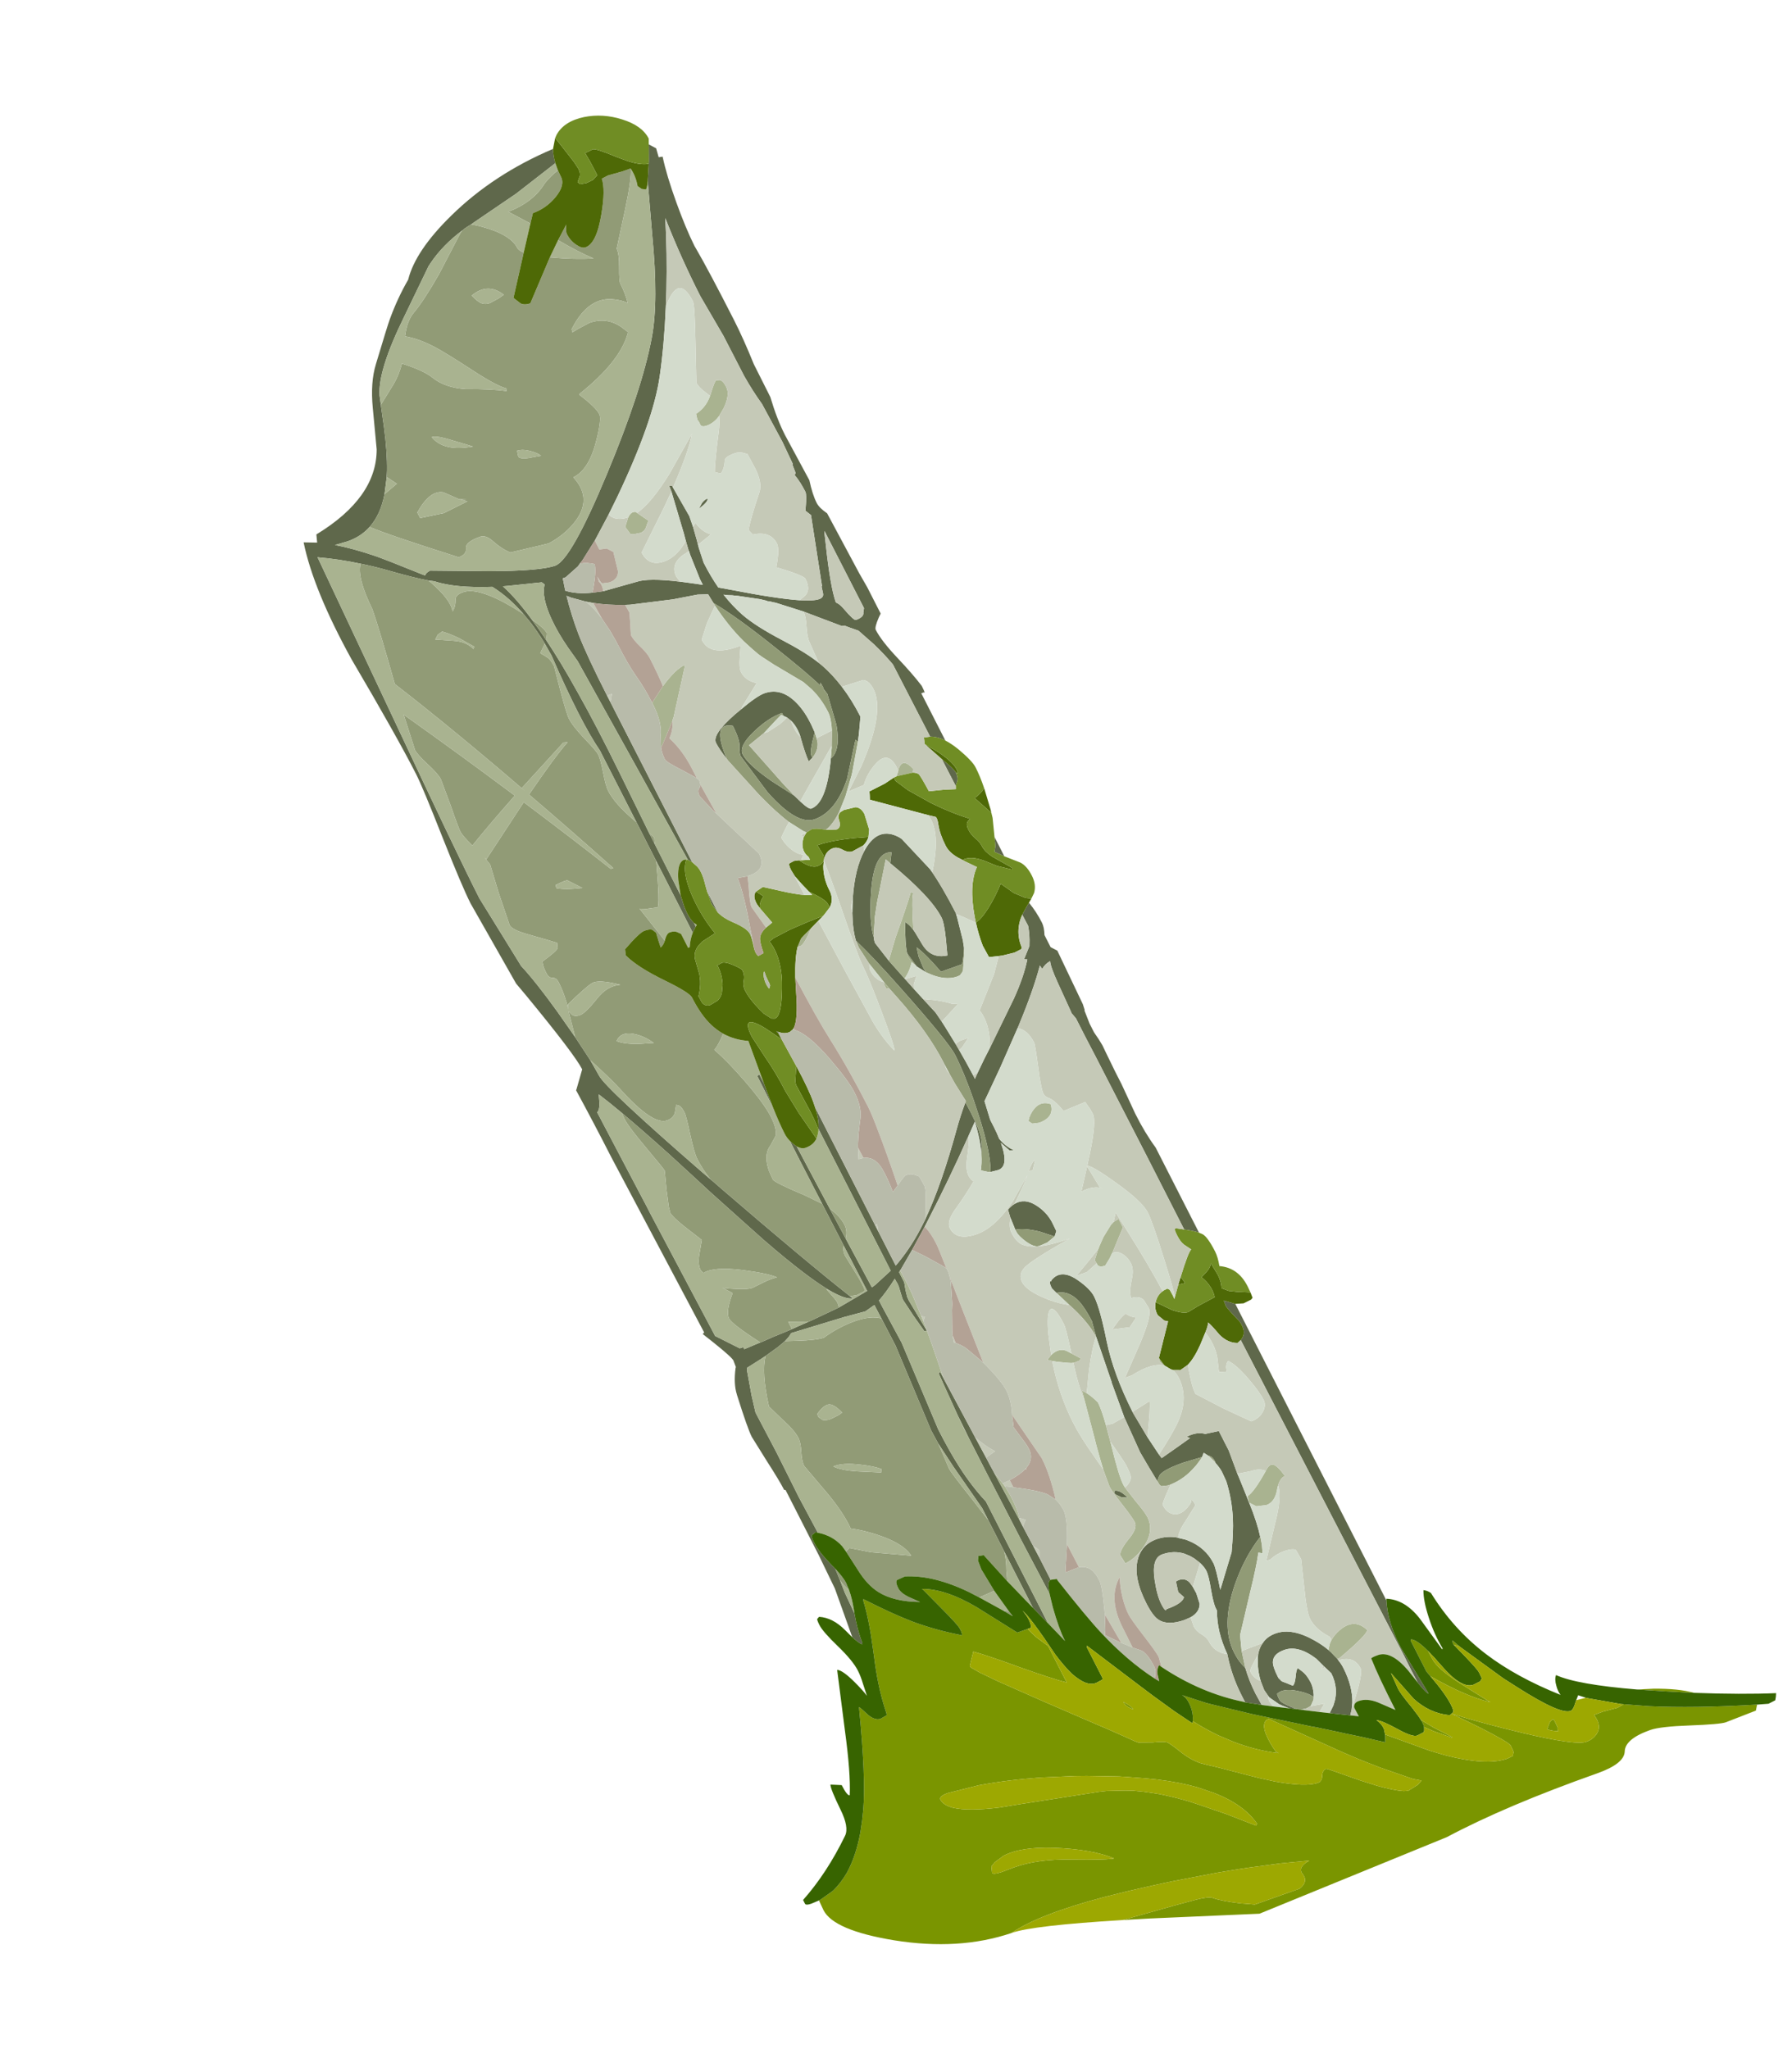 <?xml version="1.0" encoding="UTF-8" standalone="no"?>
<svg xmlns:ffdec="https://www.free-decompiler.com/flash" xmlns:xlink="http://www.w3.org/1999/xlink" ffdec:objectType="frame" height="412.2px" width="360.5px" xmlns="http://www.w3.org/2000/svg">
  <g transform="matrix(1.0, 0.0, 0.0, 1.0, 77.05, -228.95)">
    <use ffdec:characterId="501" height="385.25" id="am_Foreground" transform="matrix(-0.763, 0.27, 0.459, 0.901, 106.7, 228.95)" width="240.9" xlink:href="#sprite0"/>
  </g>
  <defs>
    <g id="sprite0" transform="matrix(1.0, 0.0, 0.0, 1.0, 0.0, 0.0)">
      <use ffdec:characterId="500" height="385.25" transform="matrix(1.0, 0.0, 0.0, 1.0, 0.0, 0.0)" width="240.9" xlink:href="#shape0"/>
    </g>
    <g id="shape0" transform="matrix(1.0, 0.0, 0.0, 1.0, 0.0, 0.0)">
      <path d="M171.95 55.0 L171.95 54.95 171.55 54.4 171.15 53.8 Q169.0 50.35 166.85 45.3 L166.6 44.7 166.15 43.6 165.05 40.95 164.25 39.05 Q161.75 34.2 149.9 25.9 L138.6 17.9 137.7 17.4 Q133.0 14.85 127.0 13.4 L126.95 13.4 126.25 13.2 125.5 13.05 124.35 12.85 123.45 12.65 110.8 10.05 98.55 6.9 Q98.2 5.3 97.45 4.05 113.65 4.85 127.75 9.85 139.8 14.1 144.7 19.1 149.15 21.85 153.3 25.35 154.5 26.35 161.5 32.9 164.85 36.0 167.2 41.0 L171.05 49.1 Q176.55 58.25 194.2 61.15 L194.65 62.1 194.95 62.75 197.95 61.8 Q201.2 71.5 200.55 87.2 199.2 104.85 199.2 113.15 199.2 116.1 200.5 126.9 201.75 137.65 201.75 141.3 L200.7 159.5 199.8 162.5 Q195.7 176.8 195.7 180.15 L199.2 183.5 199.45 183.7 Q199.2 191.25 199.2 198.75 L198.4 238.1 198.65 238.2 198.9 238.3 Q195.6 243.55 195.15 244.95 L195.05 245.3 195.25 246.75 195.45 246.95 Q197.7 249.8 198.15 252.0 L198.2 252.2 Q199.65 259.2 199.65 261.05 L199.05 266.55 Q198.45 271.2 198.45 273.25 L198.15 273.35 198.15 287.9 198.35 295.3 199.1 300.05 200.0 305.7 Q199.1 307.4 198.6 307.7 L198.4 307.45 Q198.1 304.75 196.8 301.3 L196.6 296.7 196.25 294.0 196.25 293.9 196.15 293.0 196.05 292.0 196.0 291.6 196.5 290.4 Q197.75 287.3 197.75 285.25 197.75 283.9 197.4 283.65 L196.25 283.35 Q196.0 283.45 195.8 283.6 L196.0 275.7 195.9 265.7 196.05 256.7 195.0 253.25 193.15 248.15 192.8 247.65 188.6 246.9 187.35 246.65 183.6 245.8 183.1 245.65 182.55 245.5 181.35 245.15 180.85 244.95 Q179.7 244.5 179.05 244.05 L165.5 244.55 160.0 244.9 157.25 244.3 157.25 244.95 157.2 248.15 157.15 253.2 157.15 253.4 158.0 262.65 158.85 271.85 158.75 274.8 158.0 280.2 156.3 289.95 156.3 292.65 156.3 299.65 156.3 312.2 154.7 316.1 154.7 288.95 Q156.15 285.1 156.7 280.6 157.15 277.1 157.15 272.1 L156.3 262.7 155.45 253.25 155.7 244.95 155.7 243.75 Q153.2 242.7 149.7 240.7 L149.7 241.35 Q149.55 242.0 149.85 243.1 L150.25 244.95 150.25 245.4 149.75 248.9 149.05 252.65 148.45 252.65 148.75 249.25 149.05 245.75 149.0 244.95 148.6 243.55 148.0 242.0 148.0 239.75 147.9 239.7 147.55 239.45 147.55 239.5 142.55 236.4 137.1 232.85 135.55 231.8 Q126.3 225.55 117.1 218.7 L113.95 216.35 Q114.8 220.3 116.25 223.05 115.05 221.5 114.5 220.05 113.8 218.2 113.8 214.4 L113.85 212.05 Q116.55 214.3 118.7 216.4 128.5 226.0 136.15 231.5 L136.2 231.55 138.25 232.95 Q143.05 236.15 147.95 238.25 L148.0 238.25 148.0 238.15 148.0 230.65 148.0 229.3 148.0 202.95 Q148.55 205.6 149.7 207.25 L149.7 238.9 154.75 240.55 155.8 240.8 156.1 229.95 156.1 229.8 156.25 223.1 156.5 211.95 156.55 209.1 157.0 208.45 157.45 207.6 157.45 207.75 157.45 211.95 157.4 221.65 157.35 229.95 157.35 231.0 157.25 241.15 165.5 242.4 172.9 243.0 173.8 243.05 179.5 243.4 180.65 243.45 183.25 243.55 186.65 243.75 187.0 243.75 191.35 243.95 191.35 243.5 192.25 243.5 196.35 239.5 196.9 211.95 196.9 210.35 196.95 207.75 197.25 189.2 197.2 189.3 Q196.3 188.85 195.65 187.6 L194.85 186.0 Q193.45 188.15 191.8 191.05 189.25 195.55 186.0 201.9 L183.1 207.75 181.05 211.95 176.95 219.95 174.55 224.6 Q168.95 234.95 165.15 239.05 162.9 241.4 161.3 241.6 L161.7 241.0 Q167.5 231.65 178.25 211.95 L179.35 209.9 179.45 209.8 179.55 209.55 180.55 207.75 Q192.65 185.25 192.65 182.5 L192.85 178.95 193.6 173.6 194.7 167.5 Q196.15 160.25 197.6 156.45 L197.6 156.25 198.4 148.6 199.2 140.95 Q199.2 131.4 197.95 101.45 L196.55 65.95 196.55 65.55 Q192.0 67.3 187.65 69.65 184.6 71.25 181.65 73.15 177.3 75.9 174.45 77.35 L173.2 77.9 Q169.35 80.6 160.85 82.85 158.3 85.95 157.0 90.05 L156.9 90.3 156.85 90.6 Q156.25 92.35 155.95 94.35 155.7 95.65 155.6 97.1 L155.45 99.8 Q156.55 114.4 155.45 121.0 L155.45 137.05 155.45 145.7 155.45 161.7 154.1 160.75 154.05 159.95 Q154.7 158.7 154.4 156.25 L153.9 153.8 153.85 142.4 153.85 140.0 153.85 139.95 153.6 126.75 Q153.4 116.2 153.8 108.6 154.1 101.75 154.9 96.45 155.25 93.9 155.75 91.7 156.8 86.65 158.45 83.45 L157.3 83.7 149.3 85.3 148.9 85.9 Q151.1 88.1 151.3 93.0 151.45 95.85 150.85 99.45 L150.25 102.6 149.15 126.8 148.25 147.6 147.55 148.3 147.6 112.6 147.6 111.1 Q147.6 102.45 147.0 97.6 146.45 93.5 145.3 89.5 L145.2 89.6 145.1 89.7 144.8 89.9 144.5 90.15 141.65 91.9 140.15 92.65 Q137.05 94.1 133.25 95.15 L132.1 95.45 121.95 97.3 115.9 98.05 113.5 98.7 113.3 100.7 Q109.7 104.8 104.7 113.05 100.2 120.4 98.8 123.55 L98.65 123.05 Q98.4 122.65 98.4 123.95 L98.6 125.25 98.45 124.45 98.2 125.55 99.7 132.0 Q101.6 137.1 104.8 138.0 L105.1 138.4 105.3 138.7 Q110.95 146.15 114.85 146.15 115.5 146.15 116.5 144.05 L117.15 142.6 120.65 138.2 Q124.0 133.55 124.0 131.3 124.0 129.5 118.9 127.75 114.15 126.1 110.5 126.1 L110.5 126.7 110.6 126.65 109.9 127.3 109.4 128.1 Q108.75 129.45 109.0 131.4 L109.1 131.85 Q110.0 135.5 110.05 137.05 L108.8 136.6 108.8 136.1 Q108.8 135.3 105.45 132.0 L105.4 131.95 105.3 130.3 105.3 130.2 105.3 129.7 Q105.3 126.8 106.35 124.65 108.05 121.2 112.2 121.2 114.15 121.2 119.15 122.65 L121.1 123.2 Q128.65 125.5 128.65 127.35 128.65 128.8 128.05 131.15 127.4 123.0 122.95 125.25 122.95 128.3 123.8 129.6 124.65 130.9 124.65 131.5 L122.75 140.1 Q119.95 148.4 115.3 148.4 109.65 148.4 103.5 142.95 L97.15 136.1 96.8 136.6 95.7 135.2 93.4 132.05 Q93.4 128.3 94.15 125.15 94.85 122.2 96.15 119.8 L96.6 119.05 Q98.3 116.25 102.15 112.35 106.5 107.95 108.15 104.9 109.4 102.55 110.1 99.8 L109.75 99.95 109.45 100.05 109.15 100.2 108.85 100.3 108.25 100.5 108.0 100.6 107.8 100.7 107.0 101.0 106.8 101.1 102.45 103.1 101.05 103.9 101.05 104.0 100.8 104.05 Q100.45 104.2 100.15 104.4 99.85 104.6 99.5 104.75 L99.25 104.9 94.15 108.35 87.25 113.65 86.6 113.75 85.9 114.3 84.05 115.65 82.15 119.25 Q80.95 121.85 80.2 124.35 L80.1 140.5 Q78.5 140.95 77.15 142.25 L77.15 131.7 76.5 131.7 76.35 131.8 Q76.2 131.65 76.2 130.35 76.85 127.55 78.45 123.4 80.1 119.1 80.1 116.65 80.1 116.1 78.0 114.5 L77.15 113.9 77.15 108.05 77.35 104.85 77.7 91.35 Q78.85 89.8 78.85 88.7 78.85 86.8 77.9 83.9 L78.2 73.7 Q78.2 70.15 77.15 65.55 L77.1 58.25 Q76.5 52.6 76.5 48.55 76.5 37.6 76.85 32.6 L76.9 31.9 Q76.85 27.9 76.0 22.45 75.1 16.65 73.85 12.85 L74.8 12.7 74.35 10.85 75.55 9.6 77.45 12.8 77.75 13.25 79.95 16.45 85.05 26.9 Q91.25 40.05 96.9 46.4 105.05 55.65 122.45 69.2 140.2 83.05 144.4 83.05 148.35 83.05 159.7 79.7 L172.95 75.6 173.7 75.75 Q174.25 75.9 174.6 76.2 182.2 70.05 183.75 69.0 187.7 66.2 191.25 64.4 L187.95 64.55 Q184.5 64.55 181.45 63.3 177.6 61.7 174.4 58.1 L171.95 55.0 M90.25 41.5 L88.2 38.35 Q83.8 31.4 80.25 24.65 81.3 33.4 81.3 41.75 L80.65 50.9 80.65 51.6 80.6 59.8 Q80.4 63.35 79.8 66.3 L79.55 74.85 79.75 79.75 79.9 79.75 80.15 81.65 80.6 81.9 Q80.1 83.55 80.1 85.8 80.1 86.45 81.85 88.85 L82.25 89.4 81.5 90.6 84.95 99.3 87.15 104.85 87.25 104.75 87.7 106.15 Q87.95 107.05 89.25 107.05 90.7 107.05 93.75 105.95 98.75 104.1 108.05 99.3 L110.45 98.1 Q110.9 95.5 110.9 92.6 L110.9 92.5 110.9 92.4 110.3 89.3 109.85 87.65 109.2 84.95 108.8 82.65 109.2 76.15 109.2 75.75 109.85 75.6 110.0 76.8 111.9 85.15 111.95 85.4 112.35 86.9 112.4 87.1 112.9 89.25 112.85 89.25 113.0 89.95 113.6 95.3 113.6 96.55 117.6 94.75 118.3 94.45 Q125.05 91.55 128.15 91.55 L136.55 91.1 139.15 90.65 Q142.9 89.9 145.0 88.45 L144.15 85.95 143.65 85.95 143.55 85.95 143.5 85.95 143.4 85.95 139.4 84.7 138.65 84.3 137.7 83.85 132.7 80.95 126.65 76.95 122.65 74.15 Q105.95 62.2 99.45 54.15 94.9 48.55 90.25 41.5 M102.75 80.6 Q103.3 80.45 104.45 81.0 L105.85 81.9 Q103.05 81.25 102.75 80.6 M80.3 94.6 L80.25 111.75 80.9 112.55 Q81.25 113.45 83.4 113.45 83.95 113.45 84.9 110.4 85.25 109.3 85.9 108.8 85.35 105.45 81.55 97.15 L80.4 94.6 80.3 94.6 M77.15 163.8 L77.9 165.4 78.1 165.7 78.35 166.0 78.85 166.6 77.15 168.1 77.15 163.8 M80.0 151.55 L79.35 150.95 Q78.45 150.25 78.45 149.05 78.45 148.15 80.0 145.6 L80.05 145.55 80.0 151.55 M76.95 178.55 L78.1 179.25 79.8 180.35 79.75 182.85 Q80.4 184.7 81.6 186.5 L81.75 186.75 84.45 188.9 83.75 189.15 Q86.5 192.2 91.25 195.7 L102.2 203.4 104.7 205.1 107.65 207.2 108.4 207.75 109.05 208.25 109.05 207.75 109.05 207.45 Q109.1 204.4 109.3 201.75 L109.4 200.35 109.8 196.4 109.95 195.2 110.3 193.05 111.55 189.65 112.45 187.15 113.15 185.1 113.3 184.7 113.35 184.55 114.85 180.1 115.9 175.9 Q115.9 175.35 115.35 174.35 L115.55 174.7 Q114.85 171.45 110.95 165.9 105.75 158.45 101.9 159.8 L103.4 161.75 103.5 161.65 Q98.15 170.75 98.15 175.5 98.15 176.65 99.6 179.8 L101.15 183.05 Q105.1 182.65 105.5 179.45 L105.75 176.6 105.85 175.95 Q106.1 174.7 106.8 173.9 109.4 178.2 109.9 179.95 L109.25 183.1 107.85 184.8 107.95 183.8 107.7 181.3 107.1 179.45 Q105.8 181.4 104.45 185.7 L98.85 185.7 Q97.55 184.25 96.55 182.65 L96.15 181.65 96.0 181.3 94.65 176.5 94.5 175.8 94.45 175.6 Q94.45 169.75 95.2 165.6 L98.1 157.95 98.3 157.7 98.45 157.5 Q101.75 154.0 107.25 157.35 L107.4 157.45 107.8 157.7 Q112.0 160.45 115.85 166.0 L116.05 166.3 117.55 168.65 Q119.4 171.85 119.9 174.15 117.85 178.55 115.3 186.15 110.75 199.55 110.75 202.4 110.75 206.25 111.7 211.95 L112.35 215.4 Q113.95 223.4 116.15 226.9 L114.2 227.05 Q111.3 227.05 110.55 222.1 L109.45 224.15 108.5 224.35 Q110.0 222.95 110.45 221.2 110.3 220.0 110.3 218.6 L110.3 217.0 109.45 213.1 107.85 211.95 102.05 207.75 93.75 201.5 93.1 201.0 Q85.75 195.25 81.65 191.15 L81.5 191.95 Q80.35 191.2 78.85 191.0 79.4 192.05 79.6 195.55 L79.95 202.05 80.0 202.25 79.6 203.55 79.6 207.75 79.55 211.95 79.45 234.15 79.45 244.95 79.45 250.75 Q77.45 251.65 76.5 252.35 L76.5 233.35 Q77.25 229.75 77.2 225.55 L76.9 219.05 76.9 216.3 76.8 211.95 76.75 210.45 Q76.85 209.0 77.1 207.75 L77.15 207.35 77.15 205.45 76.8 202.6 76.7 202.6 76.45 201.35 76.05 189.5 77.15 188.4 77.15 185.7 Q76.3 184.2 76.3 183.15 76.3 180.75 76.9 178.65 L76.95 178.55 M147.55 159.55 L147.55 159.2 147.55 154.85 148.0 157.55 147.55 159.55 M147.7 186.15 L148.0 185.9 147.8 186.55 147.75 187.85 147.7 188.55 147.7 186.15 M157.4 200.05 L156.8 195.6 156.7 194.95 156.7 193.05 157.35 193.05 157.4 200.05 M149.6 283.95 L149.6 283.7 149.65 282.2 149.65 281.55 149.8 276.1 150.15 262.75 150.15 261.65 150.15 261.45 150.65 261.45 150.7 261.9 151.2 270.8 151.3 275.75 151.3 279.05 151.3 279.2 151.3 279.5 151.3 279.75 151.3 279.95 151.3 280.65 151.3 281.55 151.3 282.35 151.3 283.15 151.3 283.35 151.3 284.0 151.25 290.15 151.2 298.55 151.0 310.7 Q150.1 308.1 149.2 308.1 L149.15 308.1 149.15 304.3 149.15 303.2 149.2 300.55 149.3 296.15 149.3 295.0 149.4 290.8 149.6 283.95 M110.7 291.65 L111.3 287.55 111.35 286.95 111.75 282.15 111.75 281.8 Q111.7 273.35 109.5 266.75 107.2 260.0 107.2 257.4 107.2 255.65 109.0 253.2 111.4 249.9 114.85 251.45 114.85 251.65 115.3 251.6 115.7 251.8 115.7 253.05 L115.2 254.2 Q112.25 254.5 111.15 257.2 110.5 258.9 110.5 261.9 L111.35 265.25 111.35 265.3 113.0 274.65 113.1 275.0 114.2 282.25 114.65 289.95 114.4 293.3 114.1 296.55 113.25 295.85 Q112.15 294.8 106.25 294.8 L101.35 295.0 100.5 294.3 99.75 295.25 99.7 295.25 Q98.95 295.5 98.95 296.75 L99.05 296.95 Q98.6 298.25 98.6 299.15 L98.7 301.2 Q99.5 305.05 101.5 308.75 102.85 311.25 105.6 315.0 L112.4 321.35 Q110.9 317.0 110.9 315.85 110.9 312.35 113.95 309.9 L114.2 309.7 114.25 309.65 114.65 309.4 115.9 308.7 115.9 308.65 Q118.05 307.55 120.7 307.5 124.75 307.45 127.4 310.1 130.45 313.15 130.45 318.95 130.45 321.8 129.6 322.85 128.25 324.65 123.8 324.65 L122.15 324.55 Q119.55 324.2 118.6 322.6 L118.15 320.4 118.2 318.95 118.4 317.95 Q119.0 316.4 121.35 316.8 L122.05 318.95 121.35 320.3 Q122.35 321.4 126.55 321.4 L126.9 321.55 Q127.2 321.45 127.2 320.1 127.2 318.2 125.95 315.1 124.2 310.75 121.35 310.75 118.3 310.75 116.3 312.1 L115.35 312.9 115.1 313.15 114.65 313.65 113.85 314.9 Q113.4 315.85 113.35 316.7 L113.35 316.8 Q113.35 317.9 114.45 320.7 115.5 323.5 115.5 324.55 L115.5 325.05 Q117.95 329.05 118.15 334.0 119.65 338.3 119.65 342.75 L119.65 344.3 116.25 345.9 116.35 343.35 Q116.35 340.55 115.7 337.8 L116.1 336.75 Q116.45 335.7 116.45 334.15 116.45 328.2 108.45 321.25 103.15 316.7 97.45 314.0 96.5 311.1 96.05 306.95 L96.05 306.75 96.05 306.7 95.95 306.1 95.45 301.5 95.35 300.4 94.65 295.55 94.65 294.2 94.65 292.95 94.65 291.2 97.45 290.9 98.0 290.85 Q99.7 289.8 102.55 290.15 L101.85 290.6 105.2 291.35 110.5 292.5 110.7 291.65 M116.95 236.95 L116.9 236.9 116.95 237.05 116.95 237.2 117.2 239.5 Q115.1 239.7 112.0 241.45 L109.2 243.4 108.2 242.5 108.15 240.65 Q108.15 238.25 109.8 236.25 111.55 234.1 114.4 234.55 115.4 234.7 116.55 235.2 L116.95 236.95 M76.5 268.25 L78.7 266.85 78.85 267.95 Q78.85 268.65 77.55 271.85 77.05 274.45 79.4 275.45 L78.85 346.1 78.85 346.15 78.9 349.15 78.85 352.1 78.7 352.65 Q78.2 354.5 77.7 354.95 L77.7 354.55 78.65 344.25 Q78.7 338.6 76.5 334.5 L76.5 268.25 M97.65 353.8 L96.65 352.75 95.75 351.55 Q93.8 348.45 93.8 344.35 93.8 343.45 94.05 342.6 L94.1 342.25 94.15 342.1 94.8 340.5 95.1 339.95 Q95.85 338.6 97.1 337.25 100.7 333.3 104.95 333.3 L105.1 333.3 105.25 333.3 Q107.35 333.35 108.95 334.25 110.25 334.9 111.3 336.1 L111.55 336.45 112.55 338.05 112.65 338.25 Q113.4 339.75 113.75 341.3 L114.0 343.25 113.75 344.7 113.75 344.8 113.6 345.1 113.5 345.25 112.3 346.9 111.75 347.4 110.45 348.4 108.9 349.05 109.95 348.2 Q111.7 346.75 111.7 346.15 111.7 344.85 111.5 344.8 L110.85 344.65 Q108.8 344.35 106.1 345.95 104.3 346.95 103.75 347.9 L104.05 348.35 103.45 347.4 Q102.75 346.05 102.75 344.95 102.75 343.6 103.15 342.7 103.3 342.35 104.0 341.35 104.55 341.55 105.5 342.9 106.45 344.15 107.1 344.35 L109.1 342.75 109.45 341.9 109.45 341.85 109.45 341.75 Q109.45 339.4 108.85 338.5 107.9 337.0 104.95 337.0 101.25 337.0 98.8 340.8 L98.0 342.65 97.85 342.95 97.1 344.55 Q97.1 348.1 100.3 350.8 L102.0 352.0 97.65 353.8 M125.05 296.2 L123.95 297.2 122.6 297.7 Q123.5 295.55 124.85 295.55 L125.05 296.2" fill="#5f684b" fill-rule="evenodd" stroke="none"/>
      <path d="M165.05 40.95 L166.15 43.6 166.6 44.7 166.85 45.3 Q169.0 50.35 171.15 53.8 L171.55 54.4 171.95 54.95 171.95 55.0 171.8 55.2 170.45 56.95 174.4 58.1 Q177.6 61.7 181.45 63.3 178.35 65.95 165.0 75.0 162.9 75.0 162.35 73.8 161.85 72.55 157.9 72.55 156.45 72.55 155.6 74.1 154.4 76.4 152.9 77.55 L146.3 78.15 143.35 78.4 Q139.1 77.9 135.5 76.3 128.25 73.05 130.3 67.55 126.0 67.15 121.25 62.4 117.3 58.45 117.3 57.35 117.3 55.8 119.55 52.35 L119.35 52.15 Q106.8 48.8 101.8 44.0 L101.55 43.75 102.45 42.35 Q104.6 39.4 109.15 39.4 L112.1 39.75 114.0 40.05 113.8 39.4 Q106.3 34.25 100.85 36.65 99.3 37.3 98.3 38.2 97.75 36.25 97.75 34.0 97.75 33.5 96.2 30.95 94.6 28.35 94.6 27.2 L88.35 20.45 Q83.4 15.1 82.35 13.0 L82.35 12.95 84.5 12.95 88.2 12.75 89.95 12.95 Q90.35 15.25 94.05 19.6 98.45 24.85 101.4 24.85 102.35 24.85 103.2 23.7 104.05 22.55 104.05 21.1 104.05 20.55 103.1 19.25 L106.7 21.65 Q103.45 25.35 100.85 27.5 105.2 26.45 110.25 24.45 L110.5 24.35 120.1 31.75 Q121.55 31.75 122.25 31.15 L123.25 29.6 115.8 21.7 Q116.7 20.95 116.7 20.4 116.7 17.4 122.15 14.05 123.2 13.4 124.35 12.85 L125.5 13.05 126.25 13.2 126.95 13.4 127.0 13.4 Q127.75 13.75 128.35 14.2 L137.15 20.1 Q143.45 24.05 147.15 25.7 149.6 26.75 151.85 29.6 149.05 30.95 146.4 33.65 144.7 35.35 140.35 40.9 137.0 45.15 135.05 46.3 L135.4 46.75 Q138.65 45.3 144.3 43.65 148.8 42.0 150.45 39.2 151.65 37.25 155.65 34.55 157.75 36.7 160.45 38.25 L165.05 40.95 M96.8 136.6 L97.15 136.1 103.5 142.95 Q109.65 148.4 115.3 148.4 119.95 148.4 122.75 140.1 L124.65 131.5 Q124.65 130.9 123.8 129.6 122.95 128.3 122.95 125.25 127.4 123.0 128.05 131.15 L127.95 131.55 124.85 140.25 Q123.1 144.55 121.35 147.2 L121.3 147.25 119.2 149.85 118.85 150.15 118.6 150.35 117.2 150.1 Q116.15 150.1 114.4 150.95 L114.0 151.15 Q111.65 150.55 108.8 148.5 L105.85 146.15 102.05 142.55 101.4 141.85 96.8 136.6 M105.4 131.95 L105.45 132.0 Q108.8 135.3 108.8 136.1 L108.8 136.6 Q106.75 135.7 105.95 134.15 L105.65 133.2 105.4 131.95 M110.6 126.65 L110.5 126.7 110.5 126.1 Q114.15 126.1 118.9 127.75 124.0 129.5 124.0 131.3 124.0 133.55 120.65 138.2 L117.15 142.6 118.25 139.75 121.55 130.0 116.85 128.7 115.95 128.35 Q111.55 126.6 110.9 126.4 L110.6 126.65 M104.8 138.0 Q101.6 137.1 99.7 132.0 L98.2 125.55 98.45 124.45 98.6 125.25 98.4 123.95 Q98.4 122.65 98.65 123.05 L98.8 123.55 Q100.2 120.4 104.7 113.05 109.7 104.8 113.3 100.7 L113.25 101.3 Q112.6 106.05 110.9 109.95 L109.85 112.05 109.1 113.4 108.65 114.05 106.85 116.35 102.2 121.7 101.2 123.55 Q100.1 126.0 100.1 128.95 L100.1 129.15 Q100.15 130.5 101.35 132.75 L103.15 135.65 103.35 136.0 104.8 138.0 M155.75 91.7 Q155.25 93.9 154.9 96.45 L154.5 96.05 153.95 95.3 Q153.95 94.15 155.75 91.7 M153.85 139.95 L153.85 140.0 153.85 142.4 153.25 141.1 153.85 139.95 M155.45 145.7 L155.45 137.05 155.75 136.5 Q158.2 132.1 158.2 129.2 158.2 128.1 157.25 125.4 156.3 122.7 156.3 121.65 156.3 120.8 157.55 117.7 158.75 114.6 158.75 112.9 158.75 111.9 157.45 106.95 L156.1 102.0 Q156.1 100.65 156.55 99.95 L157.7 98.6 155.6 97.1 Q155.7 95.65 155.95 94.35 156.25 92.35 156.85 90.6 L156.9 90.3 157.0 90.05 158.75 87.95 Q164.1 81.9 168.0 81.9 170.0 81.9 170.5 82.75 171.3 84.15 172.55 84.85 171.6 82.5 174.1 77.9 L174.45 77.35 Q177.3 75.9 181.65 73.15 184.6 71.25 187.65 69.65 190.05 71.95 190.2 79.05 190.8 82.85 193.7 94.7 185.9 107.0 176.75 123.75 L177.2 122.9 162.7 117.05 162.0 117.2 161.75 117.3 Q166.0 119.05 176.3 124.6 171.25 133.7 165.85 144.15 L166.5 144.15 Q172.3 134.85 178.35 125.7 L193.2 134.0 193.4 133.55 192.95 135.25 194.25 141.1 195.5 148.0 Q195.5 149.0 192.8 150.75 187.5 154.1 186.9 154.55 L187.4 155.6 Q188.2 156.15 192.35 157.1 L192.55 157.8 Q192.75 158.3 192.75 159.55 192.75 160.65 191.9 160.85 191.05 161.05 191.05 162.1 191.05 164.8 191.95 167.85 L191.5 166.9 Q185.2 164.7 183.65 164.5 181.8 164.2 177.55 166.7 180.65 166.0 184.4 167.8 188.6 169.75 190.0 169.75 191.35 169.75 191.75 169.15 L192.1 168.25 192.35 169.05 193.6 173.6 192.85 178.95 192.8 179.05 Q190.5 183.6 189.45 186.45 186.3 195.5 182.55 195.5 181.05 195.5 180.0 194.65 L178.75 193.15 178.2 193.5 Q177.75 193.85 177.75 195.15 177.75 195.95 179.0 199.75 180.2 203.55 180.2 204.85 180.2 207.2 179.55 209.55 L179.45 209.8 179.35 209.9 178.25 211.95 Q167.5 231.65 161.7 241.0 L160.05 241.25 158.05 241.05 157.7 240.85 Q157.5 239.45 157.8 236.8 L158.2 233.0 Q158.2 231.95 157.35 231.0 L157.35 229.95 157.4 221.65 160.25 218.95 Q165.65 214.45 165.65 213.75 L165.55 211.95 Q165.0 208.45 162.3 207.15 L160.0 205.65 Q158.95 204.4 158.95 201.75 158.95 198.8 160.7 193.35 162.25 188.5 163.95 185.3 162.6 184.75 160.15 182.85 161.2 181.7 161.85 180.3 163.0 177.8 163.0 173.9 163.0 172.8 167.1 168.9 171.75 164.5 173.0 161.5 L172.45 160.3 Q167.35 158.1 166.0 158.1 164.6 158.1 164.15 158.45 L163.65 159.25 164.05 161.05 164.3 162.35 Q163.5 162.15 162.6 161.35 L164.6 153.6 163.1 154.1 160.45 154.55 Q159.75 154.55 155.45 145.7 M165.15 239.05 Q168.95 234.95 174.55 224.6 L176.95 219.95 181.05 211.95 183.1 207.75 186.0 201.9 Q189.25 195.55 191.8 191.05 L191.9 192.3 Q191.9 194.15 190.35 199.25 188.8 204.4 188.8 204.85 L190.6 208.65 192.0 211.95 192.35 213.2 Q192.35 214.0 190.95 216.4 L188.4 220.45 190.8 223.25 Q192.1 224.85 192.1 226.1 L191.8 226.8 Q188.8 226.25 182.75 228.85 177.4 231.2 175.85 232.55 177.45 232.4 179.45 232.6 L182.55 232.9 Q184.05 232.9 187.6 231.55 L189.2 230.9 187.55 232.55 Q191.25 235.6 191.25 237.15 191.25 238.4 187.0 243.75 L186.65 243.75 183.25 243.55 180.65 243.45 179.5 243.4 178.4 243.3 178.4 242.1 178.4 241.7 173.8 243.05 172.9 243.0 165.5 242.4 Q165.25 241.9 165.25 241.25 165.25 240.75 166.2 238.05 L165.15 239.05 M156.25 223.1 L156.1 229.8 Q154.8 228.5 154.8 227.15 154.8 225.2 156.25 223.1 M113.85 212.05 L113.8 214.4 Q113.8 218.2 114.5 220.05 115.05 221.5 116.25 223.05 117.1 224.7 118.15 225.95 L116.65 226.75 116.6 226.8 116.15 226.9 Q113.95 223.4 112.35 215.4 L111.7 211.95 Q110.75 206.25 110.75 202.4 110.75 199.55 115.3 186.15 117.85 178.55 119.9 174.15 L120.05 175.6 119.55 179.45 119.5 179.55 118.35 183.9 118.3 184.05 118.2 184.4 118.0 185.0 117.9 185.4 117.15 187.6 Q114.2 196.25 114.2 203.1 L114.2 203.45 114.15 205.7 114.05 207.75 113.6 211.85 113.75 211.95 113.85 212.05 M156.3 299.65 L156.3 292.65 157.5 287.7 Q159.2 281.25 159.2 280.25 L158.75 274.8 158.85 271.85 158.0 262.65 157.15 253.4 157.15 253.2 157.2 248.15 157.25 247.3 Q159.35 246.05 163.4 246.05 167.75 246.05 172.25 247.1 174.1 247.1 178.6 245.9 L181.35 245.15 182.55 245.5 183.1 245.65 183.6 245.8 187.35 246.65 Q190.2 249.5 192.35 256.45 L190.85 259.75 Q189.35 262.65 189.35 264.35 189.35 265.4 190.3 267.2 191.25 269.0 191.25 270.05 L189.6 275.45 Q187.95 280.5 187.95 284.3 L188.0 285.0 Q186.45 285.65 184.55 286.8 177.95 290.85 177.55 294.2 L186.15 290.85 190.5 288.6 191.65 289.05 191.1 293.3 Q190.75 296.75 189.05 298.85 186.7 301.75 180.85 303.55 L182.85 301.8 Q184.15 300.55 184.15 299.5 184.15 298.1 183.5 297.85 L181.3 297.7 Q174.75 299.35 168.8 304.95 L167.1 306.65 163.0 306.4 163.45 301.5 163.2 299.6 162.6 298.75 161.3 298.95 159.0 305.45 157.95 303.3 Q156.85 301.5 156.3 299.65 M196.05 292.0 L196.15 293.0 196.25 293.9 196.25 294.0 Q196.15 295.1 195.35 296.5 L195.2 294.95 Q195.2 293.8 195.95 291.75 L196.05 292.0 M172.15 93.35 Q172.9 91.5 175.55 90.5 L179.6 89.0 178.5 88.25 177.15 87.95 Q175.85 88.75 174.15 90.3 L171.7 92.95 172.15 93.35 M169.15 65.0 L169.15 63.75 Q163.75 60.3 161.0 61.7 L158.3 64.05 156.65 64.6 158.0 64.25 156.65 65.0 163.3 65.65 169.15 65.0 M195.05 121.45 Q195.85 126.0 195.85 127.05 195.85 127.95 194.75 130.45 188.55 127.6 179.6 123.85 187.2 112.4 195.2 101.1 L196.7 108.55 Q196.7 109.55 195.5 112.05 194.25 114.6 194.25 115.8 L195.05 121.45 M177.45 143.45 L175.0 145.85 Q179.0 145.1 180.85 144.15 L180.65 143.5 Q177.7 143.2 177.45 143.45 M180.25 176.85 Q178.1 177.9 176.7 179.95 L180.3 179.1 Q183.55 178.15 184.8 177.1 182.85 175.6 180.25 176.85 M130.95 28.5 Q131.75 27.9 132.3 26.35 127.2 24.9 125.05 28.35 L126.65 28.7 129.1 29.0 Q130.25 29.0 130.95 28.5 M111.0 16.65 L109.25 14.85 Q105.75 14.85 102.4 13.35 98.85 11.75 98.85 9.85 L98.8 8.45 Q100.95 8.95 103.3 10.05 107.9 12.8 114.65 12.95 L114.25 13.3 111.0 16.65 M135.05 61.3 L138.1 60.9 Q139.9 60.65 140.25 60.0 L139.85 58.75 Q138.3 58.8 136.75 59.8 135.5 60.55 135.05 61.3 M157.35 50.45 Q156.25 50.45 154.05 51.85 L149.2 55.0 Q156.4 54.05 157.35 50.45 M96.55 182.65 Q97.55 184.25 98.85 185.7 L104.45 185.7 Q105.8 181.4 107.1 179.45 L107.7 181.3 107.95 183.8 107.85 184.8 107.45 185.15 Q104.6 187.7 101.35 187.7 L100.7 187.65 100.4 187.55 100.15 187.4 99.9 187.3 99.65 187.15 99.55 187.05 99.35 186.9 96.9 183.4 96.55 182.65 M109.25 183.1 L109.9 179.95 110.0 180.25 110.05 180.65 110.05 180.7 109.85 181.9 109.25 183.1 M103.5 161.65 L103.4 161.75 101.9 159.8 Q105.75 158.45 110.95 165.9 114.85 171.45 115.55 174.7 L115.35 174.35 112.9 170.8 111.2 168.75 111.0 168.5 104.0 160.75 103.5 161.65 M115.2 254.2 L114.0 256.7 113.7 257.35 113.55 257.6 Q111.4 261.9 111.35 265.15 L111.35 265.25 110.5 261.9 Q110.5 258.9 111.15 257.2 112.25 254.5 115.2 254.2 M117.2 239.5 L117.2 240.0 Q117.2 240.9 116.15 242.45 114.95 244.15 113.8 244.15 L113.25 244.15 111.5 244.05 109.2 243.4 112.0 241.45 Q115.1 239.7 117.2 239.5 M114.1 296.55 L114.0 297.45 113.75 297.8 112.2 298.1 111.5 298.1 Q107.7 297.95 104.05 296.35 L103.55 296.15 102.05 295.4 101.35 295.0 106.25 294.8 Q112.15 294.8 113.25 295.85 L114.1 296.55 M99.75 295.25 L99.1 296.7 99.05 296.95 98.95 296.75 Q98.95 295.5 99.7 295.25 L99.75 295.25 M114.6 334.35 L113.3 331.6 113.15 331.3 113.1 331.2 106.25 324.05 Q101.65 319.35 99.65 316.85 L98.8 317.25 98.7 317.05 98.0 315.65 97.4 314.0 97.45 314.0 Q103.15 316.7 108.45 321.25 116.45 328.2 116.45 334.15 116.45 335.7 116.1 336.75 L115.7 337.8 114.65 334.55 114.6 334.35 M104.05 348.35 L103.75 347.9 Q104.3 346.95 106.1 345.95 108.8 344.35 110.85 344.65 L111.5 344.8 Q111.7 344.85 111.7 346.15 111.7 346.75 109.95 348.2 L108.9 349.05 108.1 349.4 106.65 349.55 105.6 349.4 105.3 349.3 104.05 348.35 M174.35 275.8 L174.8 276.45 180.1 274.6 Q183.6 273.3 184.8 272.1 182.35 271.95 178.6 273.55 175.7 274.75 174.35 275.8 M182.55 261.65 L182.35 261.05 Q179.8 259.75 178.6 260.1 177.5 260.45 176.7 262.5 L177.8 262.75 180.0 262.95 Q181.4 262.95 181.95 262.55 L182.55 261.65 M162.05 311.3 L163.25 310.75 161.75 312.45 162.05 311.3" fill="#919b76" fill-rule="evenodd" stroke="none"/>
      <path d="M171.95 55.0 L174.4 58.1 170.45 56.95 171.8 55.2 171.95 55.0 M181.45 63.3 Q184.5 64.55 187.95 64.55 L191.25 64.4 Q187.7 66.2 183.75 69.0 182.2 70.05 174.6 76.2 174.25 75.9 173.7 75.75 L172.95 75.6 159.7 79.7 Q148.35 83.05 144.4 83.05 140.2 83.05 122.45 69.2 105.05 55.65 96.9 46.4 91.25 40.05 85.05 26.9 L79.95 16.45 Q80.8 17.65 81.3 17.95 L82.2 17.55 82.8 16.75 Q82.05 14.75 82.35 13.0 83.4 15.1 88.35 20.45 L94.6 27.2 Q94.6 28.35 96.2 30.95 97.75 33.5 97.75 34.0 97.75 36.25 98.3 38.2 99.3 37.3 100.85 36.65 106.3 34.25 113.8 39.4 L114.0 40.05 112.1 39.75 109.15 39.4 Q104.6 39.4 102.45 42.35 L101.55 43.75 101.8 44.0 Q106.8 48.8 119.35 52.15 L119.55 52.35 Q117.3 55.8 117.3 57.35 117.3 58.45 121.25 62.4 126.0 67.15 130.3 67.55 128.25 73.05 135.5 76.3 139.1 77.9 143.35 78.4 L146.3 78.15 152.9 77.55 Q154.4 76.4 155.6 74.1 156.45 72.55 157.9 72.55 161.85 72.55 162.35 73.8 162.9 75.0 165.0 75.0 178.35 65.95 181.45 63.3 M148.25 147.6 L149.15 126.8 150.25 102.6 150.85 99.45 Q151.45 95.85 151.3 93.0 151.1 88.1 148.9 85.9 L149.3 85.3 157.3 83.7 158.45 83.45 Q156.8 86.65 155.75 91.7 153.95 94.15 153.95 95.3 L154.5 96.05 154.9 96.45 Q154.1 101.75 153.8 108.6 153.4 116.2 153.6 126.75 L153.85 139.95 153.25 141.1 153.85 142.4 153.9 153.8 152.7 150.8 Q151.3 148.0 149.8 147.45 149.1 147.2 148.55 147.45 L148.25 147.6 M154.05 159.95 L154.1 160.75 153.65 160.5 154.05 159.95 M155.45 161.7 L155.45 145.7 Q159.75 154.55 160.45 154.55 L163.1 154.1 164.6 153.6 162.6 161.35 162.25 161.0 Q161.3 160.1 160.55 160.1 159.3 160.1 158.75 160.65 L158.2 161.15 158.2 164.25 157.8 164.25 Q156.8 162.8 155.45 161.7 M155.45 137.05 L155.45 121.0 Q156.55 114.4 155.45 99.8 L155.6 97.1 157.7 98.6 156.55 99.95 Q156.1 100.65 156.1 102.0 L157.45 106.95 Q158.75 111.9 158.75 112.9 158.75 114.6 157.55 117.7 156.3 120.8 156.3 121.65 156.3 122.7 157.25 125.4 158.2 128.1 158.2 129.2 158.2 132.1 155.75 136.5 L155.45 137.05 M157.0 90.05 Q158.3 85.95 160.85 82.85 169.35 80.6 173.2 77.9 L174.45 77.35 174.1 77.9 Q171.6 82.5 172.55 84.85 171.3 84.15 170.5 82.75 170.0 81.9 168.0 81.9 164.1 81.9 158.75 87.95 L157.0 90.05 M187.65 69.65 Q192.0 67.3 196.55 65.55 L196.55 65.95 197.95 101.45 Q199.2 131.4 199.2 140.95 L198.4 148.6 197.6 156.25 197.6 156.45 Q196.15 160.25 194.7 167.5 L193.6 173.6 192.35 169.05 192.1 168.25 191.75 169.15 Q191.35 169.75 190.0 169.75 188.6 169.75 184.4 167.8 180.65 166.0 177.55 166.7 181.8 164.2 183.65 164.5 185.2 164.7 191.5 166.9 L191.95 167.85 Q191.05 164.8 191.05 162.1 191.05 161.05 191.9 160.85 192.75 160.65 192.75 159.55 192.75 158.3 192.55 157.8 L192.35 157.1 Q188.2 156.15 187.4 155.6 L186.9 154.55 Q187.5 154.1 192.8 150.75 195.5 149.0 195.5 148.0 L194.25 141.1 192.95 135.25 193.4 133.55 193.2 134.0 178.35 125.7 Q172.3 134.85 166.5 144.15 L165.85 144.15 Q171.25 133.7 176.3 124.6 166.0 119.05 161.75 117.3 L162.0 117.2 162.7 117.05 177.2 122.9 176.75 123.75 Q185.9 107.0 193.7 94.7 190.8 82.85 190.2 79.05 190.05 71.95 187.65 69.65 M192.85 178.95 L192.65 182.5 Q192.65 185.25 180.55 207.75 L179.55 209.55 Q180.2 207.2 180.2 204.85 180.2 203.55 179.0 199.75 177.75 195.95 177.75 195.15 177.75 193.85 178.2 193.5 L178.75 193.15 180.0 194.65 Q181.05 195.5 182.55 195.5 186.3 195.5 189.45 186.45 190.5 183.6 192.8 179.05 L192.85 178.95 M161.7 241.0 L161.3 241.6 Q162.9 241.4 165.15 239.05 L166.2 238.05 Q165.25 240.75 165.25 241.25 165.25 241.9 165.5 242.4 L157.25 241.15 157.35 231.0 Q158.2 231.95 158.2 233.0 L157.8 236.8 Q157.5 239.45 157.7 240.85 L158.05 241.05 160.05 241.25 161.7 241.0 M191.8 191.05 Q193.45 188.15 194.85 186.0 L195.65 187.6 Q196.3 188.85 197.2 189.3 L197.25 189.2 196.95 207.75 196.9 210.35 196.9 211.95 196.35 239.5 192.25 243.5 191.35 243.5 191.35 243.95 187.0 243.75 Q191.25 238.4 191.25 237.15 191.25 235.6 187.55 232.55 L189.2 230.9 187.6 231.55 Q184.05 232.9 182.55 232.9 L179.45 232.6 Q177.45 232.4 175.85 232.55 177.4 231.2 182.75 228.85 188.8 226.25 191.8 226.8 L192.1 226.1 Q192.1 224.85 190.8 223.25 L188.4 220.45 190.95 216.4 Q192.35 214.0 192.35 213.2 L192.0 211.95 190.6 208.65 188.8 204.85 Q188.8 204.4 190.35 199.25 191.9 194.15 191.9 192.3 L191.8 191.05 M179.5 243.4 L173.8 243.05 178.4 241.7 178.4 242.1 178.4 243.3 179.5 243.4 M157.4 221.65 L157.45 211.95 157.45 207.75 157.45 207.6 Q157.8 206.75 157.8 205.9 157.8 203.5 157.4 200.05 L157.35 193.05 156.7 193.05 156.7 194.95 155.35 185.9 Q158.3 184.8 160.15 182.85 162.6 184.75 163.95 185.3 162.25 188.5 160.7 193.35 158.95 198.8 158.95 201.75 158.95 204.4 160.0 205.65 L162.3 207.15 Q165.0 208.45 165.55 211.95 L165.65 213.75 Q165.65 214.45 160.25 218.95 L157.4 221.65 M156.55 209.1 L156.5 211.95 156.25 223.1 Q154.8 225.2 154.8 227.15 154.8 228.5 156.1 229.8 L156.1 229.95 155.8 240.8 154.75 240.55 149.7 238.9 149.7 207.25 149.8 207.4 149.8 207.45 150.3 208.05 150.85 208.6 151.25 208.95 Q152.7 209.95 154.7 209.95 155.75 209.95 156.55 209.1 M147.55 239.5 L147.55 239.45 147.9 239.7 148.0 239.75 148.0 242.0 148.6 243.55 149.0 244.95 149.05 245.75 148.75 249.25 148.45 252.65 149.05 252.65 149.75 248.9 150.25 245.4 150.25 244.95 149.85 243.1 Q149.55 242.0 149.7 241.35 L149.7 240.7 Q153.2 242.7 155.7 243.75 L155.7 244.95 155.45 253.25 156.3 262.7 157.15 272.1 Q157.15 277.1 156.7 280.6 156.15 285.1 154.7 288.95 L154.7 316.1 152.9 320.65 152.9 320.45 Q152.9 318.0 151.8 313.45 L151.0 310.7 151.2 298.55 151.25 290.15 151.3 284.0 151.3 283.35 151.3 283.15 151.3 282.35 151.3 281.55 151.3 280.65 151.3 279.95 151.3 279.75 151.3 279.5 151.3 279.2 151.3 279.05 151.3 275.75 151.3 274.7 151.3 273.55 151.2 270.8 150.7 261.9 150.65 261.45 150.15 261.45 150.15 261.65 150.15 262.75 149.4 258.55 Q148.6 254.15 148.15 250.65 L148.05 249.55 147.6 244.95 147.5 243.0 147.5 242.45 147.55 239.5 M156.3 312.2 L156.3 299.65 Q156.85 301.5 157.95 303.3 L159.0 305.45 157.05 310.35 156.3 312.2 M156.3 292.65 L156.3 289.95 158.0 280.2 158.75 274.8 159.2 280.25 Q159.2 281.25 157.5 287.7 L156.3 292.65 M157.2 248.15 L157.25 244.95 157.25 244.3 160.0 244.9 165.5 244.55 179.05 244.05 Q179.7 244.5 180.85 244.95 L181.35 245.15 178.6 245.9 Q174.1 247.1 172.25 247.1 167.75 246.05 163.4 246.05 159.35 246.05 157.25 247.3 L157.2 248.15 M187.35 246.65 L188.6 246.9 192.8 247.65 193.15 248.15 195.0 253.25 196.05 256.7 195.9 265.7 196.0 275.7 195.8 283.6 Q192.8 285.15 191.9 287.8 L191.65 289.05 190.5 288.6 186.15 290.85 177.55 294.2 Q177.95 290.85 184.55 286.8 186.45 285.65 188.0 285.0 L187.95 284.3 Q187.95 280.5 189.6 275.45 L191.25 270.05 Q191.25 269.0 190.3 267.2 189.35 265.4 189.35 264.35 189.35 262.65 190.85 259.75 L192.35 256.45 Q190.2 249.5 187.35 246.65 M196.0 291.6 L196.05 292.0 195.95 291.75 196.0 291.6 M196.25 294.0 L196.6 296.7 196.8 301.3 196.5 300.55 Q195.6 298.25 195.35 296.5 196.15 295.1 196.25 294.0 M98.55 6.9 L110.8 10.05 123.45 12.65 124.35 12.85 Q123.2 13.4 122.15 14.05 116.7 17.4 116.7 20.4 116.7 20.95 115.8 21.7 L111.0 16.65 114.25 13.3 114.65 12.95 Q107.9 12.8 103.3 10.05 100.95 8.95 98.8 8.45 L98.55 6.9 M127.0 13.4 Q133.0 14.85 137.7 17.4 L138.6 17.9 149.9 25.9 Q161.75 34.2 164.25 39.05 L165.05 40.95 160.45 38.25 Q157.75 36.7 155.65 34.55 151.65 37.25 150.45 39.2 148.8 42.0 144.3 43.65 138.65 45.3 135.4 46.75 L135.05 46.3 Q137.0 45.15 140.35 40.9 144.7 35.35 146.4 33.65 149.05 30.95 151.85 29.6 149.6 26.75 147.15 25.7 143.45 24.05 137.15 20.1 L128.35 14.2 Q127.75 13.75 127.0 13.4 M169.15 65.0 L163.3 65.65 156.65 65.0 158.0 64.25 156.65 64.6 158.3 64.05 161.0 61.7 Q163.75 60.3 169.15 63.75 L169.15 65.0 M172.15 93.35 L171.7 92.95 174.15 90.3 Q175.85 88.75 177.15 87.95 L178.5 88.25 179.6 89.0 175.55 90.5 Q172.9 91.5 172.15 93.35 M195.05 121.45 L194.25 115.8 Q194.25 114.6 195.5 112.05 196.7 109.55 196.7 108.55 L195.2 101.1 Q187.2 112.4 179.6 123.85 188.55 127.6 194.75 130.45 195.85 127.95 195.85 127.05 195.85 126.0 195.05 121.45 M177.45 143.45 Q177.7 143.2 180.65 143.5 L180.85 144.15 Q179.0 145.1 175.0 145.85 L177.45 143.45 M180.25 176.85 Q182.85 175.6 184.8 177.1 183.55 178.15 180.3 179.1 L176.7 179.95 Q178.1 177.9 180.25 176.85 M110.5 24.35 L110.25 24.45 Q105.2 26.45 100.85 27.5 103.45 25.35 106.7 21.65 L107.55 22.25 110.5 24.35 M130.95 28.5 Q130.25 29.0 129.1 29.0 L126.65 28.7 125.05 28.35 Q127.2 24.9 132.3 26.35 131.75 27.9 130.95 28.5 M90.75 65.7 L88.8 64.5 Q85.85 62.4 85.85 60.65 85.85 59.3 86.5 58.95 L87.35 58.75 Q87.85 58.85 90.15 61.0 L90.5 61.3 Q92.7 63.2 95.65 63.75 L96.05 65.0 Q95.85 65.35 95.95 66.1 95.9 66.7 94.6 66.7 92.7 66.7 90.75 65.7 M120.1 78.55 L120.25 78.3 Q121.2 77.8 122.6 78.8 L124.35 80.4 124.0 82.1 123.4 82.35 121.65 82.55 Q120.45 82.55 119.55 81.7 118.65 80.85 118.4 80.85 L120.1 78.55 M157.35 50.45 Q156.4 54.05 149.2 55.0 L154.05 51.85 Q156.25 50.45 157.35 50.45 M135.05 61.3 Q135.5 60.55 136.75 59.8 138.3 58.8 139.85 58.75 L140.25 60.0 Q139.9 60.65 138.1 60.9 L135.05 61.3 M134.05 113.05 L134.4 113.25 138.2 115.4 138.35 115.5 138.35 115.8 Q138.35 119.8 140.15 122.2 L140.2 122.3 141.45 124.5 141.1 124.3 140.8 124.1 135.85 120.25 135.85 120.2 135.2 119.65 126.65 110.5 Q129.2 110.6 134.05 113.05 M92.1 145.75 L88.05 146.15 87.55 145.45 Q88.6 142.6 90.7 144.4 L91.45 145.15 91.75 145.4 92.1 145.75 M109.9 179.95 Q109.4 178.2 106.8 173.9 106.1 174.7 105.85 175.95 102.8 170.05 101.7 169.0 L102.1 168.6 Q104.65 171.05 110.65 176.15 L114.85 180.1 113.35 184.55 Q111.55 183.65 109.85 181.9 L110.05 180.7 110.05 180.65 110.0 180.25 109.9 179.95 M118.3 184.05 L118.6 184.45 118.6 185.05 118.65 185.25 117.9 185.4 118.0 185.0 118.2 184.4 118.3 184.05 M128.45 168.75 Q131.6 169.85 132.0 170.1 L133.65 171.4 132.95 171.45 Q131.95 171.45 128.45 168.75 M148.9 286.65 L149.6 283.95 149.4 290.8 149.3 295.0 149.1 294.3 149.05 294.1 149.0 293.9 148.85 293.25 Q148.3 290.55 148.75 287.3 L148.85 286.7 148.9 286.65 M101.35 220.55 L99.7 220.85 Q95.6 220.85 95.0 218.1 96.5 217.0 98.5 217.6 99.9 218.05 101.25 219.15 L101.9 219.8 101.35 220.55 M94.35 244.6 L95.25 244.95 98.3 246.75 98.45 246.85 100.25 248.2 100.85 248.7 100.9 248.7 102.95 250.6 102.85 251.3 102.85 251.7 Q102.6 252.3 101.25 252.3 L101.2 252.3 99.35 251.2 98.25 250.4 98.2 250.4 92.9 246.25 92.9 244.35 94.35 244.6 M119.85 275.2 L120.6 274.4 121.2 276.6 123.2 284.15 123.65 285.75 124.4 288.8 124.85 290.75 125.4 294.4 Q125.4 295.45 124.6 298.6 123.8 301.7 123.8 302.8 123.8 304.15 126.95 305.55 130.35 307.1 130.8 308.1 L130.6 310.0 Q127.45 309.7 124.3 307.9 120.4 305.65 120.4 302.7 120.4 301.6 121.25 298.8 L122.05 295.6 122.1 294.95 Q122.1 292.9 120.25 286.55 L120.1 285.95 119.2 282.55 Q118.4 279.3 118.4 277.7 119.05 276.2 119.85 275.2 M119.9 268.45 L119.1 268.6 117.65 268.55 117.3 268.15 118.75 266.65 119.5 265.9 119.8 265.65 119.85 265.65 119.95 265.55 Q121.35 264.85 123.45 265.6 L124.85 266.25 123.9 266.8 Q122.95 267.3 121.6 267.8 L121.5 267.85 121.15 268.0 119.9 268.45 M94.1 342.25 L93.75 342.3 Q84.9 339.75 84.15 338.8 85.65 335.55 90.4 337.0 92.05 337.5 93.3 338.3 L94.05 338.85 95.1 339.95 94.8 340.5 94.15 342.1 94.1 342.25 M88.05 305.9 Q86.4 304.15 85.0 304.15 85.5 301.65 86.35 301.2 87.05 300.8 88.5 301.75 L88.7 301.9 Q93.8 305.15 95.65 305.45 L96.0 306.6 96.05 306.7 96.05 306.75 94.85 307.95 92.45 308.4 Q90.25 308.4 88.4 306.3 L88.05 305.9 M99.7 273.5 L100.0 274.0 99.6 274.9 99.3 275.2 99.7 273.5 M125.05 296.2 L124.85 295.55 Q123.5 295.55 122.6 297.7 L123.95 297.2 125.05 296.2 M163.0 306.4 L167.1 306.65 163.25 310.75 162.05 311.3 163.0 306.4 M182.55 261.65 L181.95 262.55 Q181.4 262.95 180.0 262.95 L177.8 262.75 176.7 262.5 Q177.5 260.45 178.6 260.1 179.8 259.75 182.35 261.05 L182.55 261.65 M174.35 275.8 Q175.7 274.75 178.6 273.55 182.35 271.95 184.8 272.1 183.6 273.3 180.1 274.6 L174.8 276.45 174.35 275.8" fill="#a9b390" fill-rule="evenodd" stroke="none"/>
      <path d="M79.95 16.45 L77.75 13.25 78.45 13.15 Q80.1 12.75 82.1 11.4 L83.9 10.05 84.4 9.65 Q87.85 6.8 88.65 6.8 L90.75 7.0 90.6 9.0 90.55 12.0 92.1 12.6 93.85 12.75 95.4 12.55 95.75 12.0 94.9 11.25 Q94.05 10.7 94.05 9.45 L94.25 8.0 94.7 6.15 95.4 3.4 95.45 3.2 95.75 2.15 97.45 4.05 Q98.2 5.3 98.55 6.9 L98.8 8.45 98.85 9.85 Q98.85 11.75 102.4 13.35 105.75 14.85 109.25 14.85 L111.0 16.65 115.8 21.7 123.25 29.6 122.25 31.15 Q121.55 31.75 120.1 31.75 L110.5 24.35 107.55 22.25 106.7 21.65 103.1 19.25 Q104.05 20.55 104.05 21.1 104.05 22.55 103.2 23.7 102.35 24.85 101.4 24.85 98.45 24.85 94.05 19.6 90.35 15.25 89.95 12.95 L88.2 12.75 84.5 12.95 82.35 12.95 82.35 13.0 Q82.05 14.75 82.8 16.75 L82.2 17.55 81.3 17.95 Q80.8 17.65 79.95 16.45 M153.9 153.8 L154.4 156.25 Q154.7 158.7 154.05 159.95 L153.65 160.5 154.1 160.75 155.45 161.7 Q156.8 162.8 157.8 164.25 L158.2 164.25 158.2 161.15 158.75 160.65 Q159.3 160.1 160.55 160.1 161.3 160.1 162.25 161.0 L162.6 161.35 Q163.5 162.15 164.3 162.35 L164.05 161.05 163.65 159.25 164.15 158.45 Q164.6 158.1 166.0 158.1 167.35 158.1 172.45 160.3 L173.0 161.5 Q171.75 164.5 167.1 168.9 163.0 172.8 163.0 173.9 163.0 177.8 161.85 180.3 161.2 181.7 160.15 182.85 158.3 184.8 155.35 185.9 L156.7 194.95 156.8 195.6 157.4 200.05 Q157.8 203.5 157.8 205.9 157.8 206.75 157.45 207.6 L157.0 208.45 156.55 209.1 Q155.75 209.95 154.7 209.95 152.7 209.95 151.25 208.95 L152.3 202.85 152.8 197.8 Q152.8 193.8 153.45 190.15 L154.1 185.4 Q154.1 179.95 150.15 184.6 L149.0 186.1 147.75 187.85 147.8 186.55 148.0 185.9 147.7 186.15 147.25 186.45 Q146.45 187.0 145.15 187.0 L144.1 186.7 143.8 186.55 Q141.8 185.2 139.2 180.0 L137.65 177.05 Q135.5 173.3 133.65 171.4 L132.0 170.1 Q131.6 169.85 128.45 168.75 L126.05 167.85 124.4 167.25 126.05 167.3 128.05 167.35 131.95 167.55 133.55 167.65 137.95 168.15 139.3 168.5 Q138.75 170.7 139.55 173.3 140.2 175.65 141.9 178.3 145.1 183.45 146.85 183.45 L147.65 183.2 148.8 181.75 149.3 180.6 Q150.35 178.05 150.35 176.15 150.35 175.1 149.5 174.15 148.65 173.2 148.65 172.1 148.65 171.8 149.95 170.65 151.45 169.35 152.4 169.35 L153.8 169.55 153.65 169.75 Q153.65 171.5 154.65 173.45 L154.85 173.75 155.85 175.1 Q156.55 175.8 157.55 176.2 L159.7 176.55 Q161.05 176.55 161.35 175.55 L161.4 174.1 Q160.05 172.75 159.25 171.25 L158.7 170.0 157.95 166.85 Q157.5 165.4 155.6 164.5 L154.3 164.0 150.55 163.3 Q151.7 159.25 151.4 154.7 151.0 149.45 148.55 147.45 149.1 147.2 149.8 147.45 151.3 148.0 152.7 150.8 L153.9 153.8 M149.7 207.25 Q148.55 205.6 148.0 202.95 L147.8 201.85 Q147.35 199.0 147.5 193.9 L147.8 194.3 147.95 194.5 149.5 196.75 149.7 197.4 149.65 199.45 149.55 202.75 Q149.5 204.95 149.7 206.65 L149.8 207.4 149.7 207.25 M73.9 153.85 Q75.05 154.6 77.15 155.1 L75.1 159.0 75.4 160.05 74.9 158.35 73.9 153.85 M75.9 177.9 L77.15 177.4 79.25 175.65 79.8 174.85 81.1 173.05 Q83.65 175.1 86.65 176.85 89.6 178.55 91.05 178.7 L91.05 178.75 Q91.85 181.3 92.15 183.6 L92.05 186.15 89.75 186.6 88.9 186.75 85.85 187.0 83.95 186.8 83.65 186.55 Q83.3 182.95 79.8 180.35 L78.1 179.25 76.95 178.55 75.9 177.9 M86.85 166.05 L86.4 165.95 Q84.05 165.95 81.65 168.0 L79.85 169.45 77.15 171.0 76.75 171.15 76.75 170.85 77.15 170.35 79.25 168.05 79.9 167.35 Q81.0 165.9 81.0 164.75 81.0 163.7 81.6 162.75 82.15 161.8 82.15 160.75 82.15 159.45 81.35 159.05 L80.55 158.7 Q84.05 156.4 87.5 153.1 L91.2 149.1 92.85 146.6 92.9 146.4 92.8 145.8 95.6 146.35 99.9 146.8 100.25 147.5 100.75 148.4 89.5 155.2 88.0 156.05 Q87.75 156.45 88.3 157.75 89.05 159.65 89.05 162.2 89.05 163.75 87.6 165.3 L86.85 166.05 M78.45 149.05 L78.0 149.25 78.0 149.05 Q77.5 147.3 80.05 144.0 L81.1 142.75 82.15 141.55 80.05 145.55 80.0 145.6 Q78.45 148.15 78.45 149.05 M123.5 155.1 L124.65 154.9 125.9 155.05 Q126.35 155.15 126.35 156.5 L126.2 157.9 125.6 159.7 124.8 161.75 Q122.0 164.25 122.0 165.3 L122.0 166.1 Q120.05 164.8 120.1 162.75 120.1 160.2 118.75 157.9 L117.95 156.8 Q116.5 155.1 114.45 155.1 113.4 155.1 112.5 156.05 111.6 157.0 110.5 157.0 L107.4 156.6 Q106.15 156.15 105.3 155.35 L108.4 154.65 Q114.05 153.5 117.65 153.5 L117.45 155.65 Q117.55 156.3 117.95 156.75 118.6 157.45 120.1 157.45 121.6 157.45 123.25 155.4 L123.5 155.1 M136.65 158.15 Q138.0 158.8 137.85 160.65 L137.65 161.6 137.55 161.35 Q137.15 160.45 135.5 159.55 L136.65 158.15 M89.9 260.85 L89.9 260.8 90.9 260.9 89.9 260.85 M99.3 275.2 L98.4 276.25 97.95 276.6 96.3 277.1 94.05 276.6 Q91.9 275.8 89.0 273.65 L86.45 271.65 Q85.0 270.5 84.7 269.95 84.25 270.65 83.55 273.0 82.65 275.15 80.45 275.8 L79.4 275.45 Q77.05 274.45 77.55 271.85 78.85 268.65 78.85 267.95 L78.7 266.85 76.5 268.25 74.6 268.7 72.5 268.5 71.95 268.25 71.8 267.1 74.7 266.1 76.5 265.35 77.8 264.35 Q77.1 263.15 77.1 261.55 L77.35 258.9 Q77.85 259.7 79.45 260.35 L79.5 260.35 81.0 260.95 Q80.25 262.15 80.1 263.5 80.0 264.7 80.35 265.6 L84.9 266.15 88.0 266.65 Q89.25 266.65 91.3 265.2 L94.1 262.6 Q95.2 263.8 95.1 265.2 L94.25 266.65 93.5 267.05 99.7 273.35 99.7 273.5 99.3 275.2 M85.65 259.5 L87.05 260.8 85.5 260.95 85.35 260.8 85.65 259.5" fill="#4e6906" fill-rule="evenodd" stroke="none"/>
      <path d="M77.75 13.25 L77.45 12.8 75.55 9.6 74.9 8.5 Q74.9 5.6 78.65 3.1 82.25 0.65 86.9 0.1 91.9 -0.45 95.1 1.65 L95.75 2.15 95.45 3.2 95.4 3.4 94.7 6.15 94.25 8.0 94.05 9.45 Q94.05 10.7 94.9 11.25 L95.75 12.0 95.4 12.55 93.85 12.75 92.1 12.6 90.55 12.0 90.6 9.0 90.75 7.0 88.65 6.8 Q87.85 6.8 84.4 9.65 L83.9 10.05 82.1 11.4 Q80.1 12.75 78.45 13.15 L77.75 13.25 M77.15 142.25 Q78.5 140.95 80.1 140.5 L81.6 140.25 82.15 141.5 82.15 141.55 81.1 142.75 80.05 144.0 Q77.5 147.3 78.0 149.05 L78.0 149.25 78.45 149.05 Q78.45 150.25 79.35 150.95 L80.0 151.55 80.35 152.15 83.1 151.45 86.6 150.75 Q86.7 147.15 86.95 146.8 87.25 146.4 88.05 146.15 L92.1 145.75 92.15 145.75 92.2 145.75 92.8 145.8 92.9 146.4 92.85 146.6 91.2 149.1 87.5 153.1 Q84.05 156.4 80.55 158.7 L81.35 159.05 Q82.15 159.45 82.15 160.75 82.15 161.8 81.6 162.75 81.0 163.7 81.0 164.75 81.0 165.9 79.9 167.35 L79.25 168.05 77.15 170.35 76.75 170.85 76.75 171.15 77.15 171.0 79.85 169.45 81.65 168.0 Q84.05 165.95 86.4 165.95 L86.85 166.05 86.65 166.3 84.5 168.3 Q88.35 171.15 90.65 177.55 L91.05 178.7 Q89.6 178.55 86.65 176.85 83.65 175.1 81.1 173.05 L79.8 174.85 79.25 175.65 77.15 177.4 75.9 177.9 74.7 177.05 Q73.2 175.65 73.2 173.6 73.2 171.4 74.3 170.35 L77.15 168.1 78.85 166.6 78.35 166.0 78.1 165.7 77.9 165.4 77.15 163.8 75.4 160.05 75.1 159.0 77.15 155.1 Q75.05 154.6 73.9 153.85 73.45 151.35 73.45 149.35 73.45 147.9 75.25 144.75 76.15 143.25 77.15 142.25 M147.55 148.3 L148.25 147.6 148.55 147.45 Q151.0 149.45 151.4 154.7 151.7 159.25 150.55 163.3 L154.3 164.0 155.6 164.5 Q157.5 165.4 157.95 166.85 L158.7 170.0 159.25 171.25 Q160.05 172.75 161.4 174.1 L161.35 175.55 Q161.05 176.55 159.7 176.55 L157.55 176.2 Q156.55 175.8 155.85 175.1 L154.85 173.75 154.65 173.45 Q153.65 171.5 153.65 169.75 L153.8 169.55 152.4 169.35 Q151.45 169.35 149.95 170.65 148.65 171.8 148.65 172.1 148.65 173.2 149.5 174.15 150.35 175.1 150.35 176.15 150.35 178.05 149.3 180.6 L148.8 181.75 147.65 183.2 146.85 183.45 Q145.1 183.45 141.9 178.3 140.2 175.65 139.55 173.3 138.75 170.7 139.3 168.5 L137.95 168.15 133.55 167.65 131.95 167.55 128.05 167.35 126.05 167.3 124.4 167.25 124.2 167.15 124.05 167.1 122.0 166.1 122.0 165.3 Q122.0 164.25 124.8 161.75 L124.45 162.55 126.2 162.05 Q128.15 161.3 130.85 159.8 134.5 157.75 134.65 157.75 L136.65 158.15 135.5 159.55 Q137.15 160.45 137.55 161.35 L137.65 161.6 136.55 165.1 138.5 165.65 Q140.5 166.3 141.15 167.4 141.65 168.35 141.95 170.3 L143.45 170.5 Q143.8 170.0 143.6 169.05 L143.45 168.5 Q142.8 166.6 142.8 165.75 142.8 164.5 145.35 162.35 146.9 161.05 147.55 159.55 L148.0 157.55 147.55 154.85 147.2 153.45 Q146.4 150.75 146.95 149.45 L147.55 148.3 M76.5 252.35 Q77.45 251.65 79.45 250.75 L81.3 249.9 81.5 250.1 Q81.7 250.2 81.7 251.45 81.7 252.8 81.25 253.55 L80.15 255.0 Q81.05 255.25 85.65 259.5 L85.35 260.8 85.5 260.95 87.05 260.8 89.15 262.85 89.55 263.25 89.5 262.4 89.55 261.2 89.9 260.85 90.9 260.9 91.3 261.0 Q92.7 261.3 93.8 262.3 L94.1 262.6 91.3 265.2 Q89.25 266.65 88.0 266.65 L84.9 266.15 80.35 265.6 Q80.0 264.7 80.1 263.5 80.25 262.15 81.0 260.95 L79.5 260.35 79.45 260.35 Q77.85 259.7 77.35 258.9 L77.1 261.55 Q77.1 263.15 77.8 264.35 L76.5 265.35 74.7 266.1 71.8 267.1 71.75 265.8 71.75 265.7 Q71.75 261.6 75.7 260.05 L75.75 260.05 Q75.05 258.2 75.05 257.0 75.05 253.8 75.85 252.9 L76.5 252.35 M123.0 155.25 L123.5 155.1 123.25 155.4 Q121.6 157.45 120.1 157.45 118.6 157.45 117.95 156.75 117.55 156.3 117.45 155.65 L117.65 153.5 Q114.05 153.5 108.4 154.65 L105.3 155.35 104.3 154.0 103.6 150.75 Q103.6 149.3 104.8 148.85 L107.65 148.6 108.65 148.75 Q109.7 149.05 109.95 150.2 110.25 151.8 111.6 151.8 L114.0 151.15 114.4 150.95 Q116.15 150.1 117.2 150.1 L118.6 150.35 118.65 150.35 118.9 150.5 119.85 151.1 120.6 151.9 Q121.9 153.65 120.95 155.1 L120.95 155.75 122.6 155.35 123.0 155.25 M147.75 187.85 L149.0 186.1 150.15 184.6 Q154.1 179.95 154.1 185.4 L153.45 190.15 Q152.8 193.8 152.8 197.8 L152.3 202.85 151.25 208.95 150.85 208.6 150.3 208.05 149.8 207.45 149.8 207.4 149.7 206.65 Q149.5 204.95 149.55 202.75 L149.65 199.45 149.7 197.4 149.5 196.75 147.95 194.5 147.8 194.3 147.5 193.9 147.7 188.55 147.75 187.85 M144.1 176.55 L144.2 176.9 144.75 177.4 Q145.05 176.6 144.8 175.45 144.55 174.3 143.9 173.8 L143.9 174.1 Q144.1 174.65 144.1 176.55" fill="#708d24" fill-rule="evenodd" stroke="none"/>
      <path d="M80.1 140.5 L80.2 124.35 Q80.95 121.85 82.15 119.25 L84.05 115.65 85.9 114.3 86.6 113.75 87.25 113.65 94.15 108.35 Q94.15 109.45 95.25 111.5 96.3 113.55 96.3 114.6 L96.6 119.05 96.15 119.8 Q94.85 122.2 94.15 125.15 L88.65 125.3 Q87.35 125.75 87.35 127.7 87.35 132.8 99.0 141.6 L104.55 145.4 100.4 145.2 Q98.5 143.3 95.4 142.0 91.05 140.2 91.05 144.15 L91.2 144.85 91.45 145.15 90.7 144.4 Q88.6 142.6 87.55 145.45 L88.05 146.15 Q87.25 146.4 86.95 146.8 86.7 147.15 86.6 150.75 L83.1 151.45 80.35 152.15 80.0 151.55 80.05 145.55 82.15 141.55 82.15 141.5 81.6 140.25 80.1 140.5 M128.05 131.15 Q128.65 128.8 128.65 127.35 128.65 125.5 121.1 123.2 L119.15 122.65 118.7 122.25 112.75 118.75 Q115.0 117.6 115.0 115.6 115.0 114.7 113.65 112.8 L112.1 110.6 Q117.45 110.75 119.25 109.05 120.1 108.25 120.1 106.85 L117.0 104.05 113.25 101.3 113.3 100.7 113.5 98.7 115.9 98.05 121.95 97.3 132.1 95.45 133.25 95.15 133.15 96.9 134.3 99.15 135.4 101.25 Q135.4 102.3 134.6 104.05 133.8 105.8 133.8 106.85 133.8 110.5 134.05 113.05 129.2 110.6 126.65 110.5 L135.2 119.65 135.85 120.2 135.85 120.25 Q136.9 122.2 138.55 123.35 136.95 126.5 136.95 130.75 L136.95 132.8 136.65 133.3 136.9 134.25 136.6 140.75 135.0 144.15 131.65 151.15 Q131.65 154.9 136.75 154.65 L137.75 156.8 Q139.4 159.95 139.4 160.85 L138.55 165.35 138.5 165.65 136.55 165.1 137.65 161.6 137.85 160.65 Q138.0 158.8 136.65 158.15 L134.65 157.75 Q134.5 157.75 130.85 159.8 128.15 161.3 126.2 162.05 L126.25 158.3 126.2 157.9 126.35 156.5 Q126.35 155.15 125.9 155.05 L124.65 154.9 123.5 155.1 123.0 155.25 121.9 154.35 Q123.25 153.85 124.15 152.2 124.85 150.85 124.85 149.7 124.85 149.5 121.35 147.2 123.1 144.55 124.85 140.25 L127.95 131.55 128.05 131.15 M108.8 136.6 L110.05 137.05 Q110.0 135.5 109.1 131.85 109.55 131.05 109.55 129.7 L109.4 128.1 109.9 127.3 112.15 128.05 115.85 128.75 116.85 128.7 121.55 130.0 118.25 139.75 117.15 142.6 116.5 144.05 111.75 141.05 103.15 135.65 101.35 132.75 105.65 133.2 105.95 134.15 Q106.75 135.7 108.8 136.6 M140.15 92.65 L141.65 91.9 Q140.55 93.7 140.0 96.15 L140.15 92.65 M147.6 111.1 L147.6 112.6 146.3 111.1 147.6 111.1 M148.0 229.3 L148.0 230.65 Q147.5 229.55 147.5 229.15 L148.0 229.3 M148.0 238.15 L148.0 238.25 147.95 238.25 148.0 238.15 M136.15 231.5 Q128.5 226.0 118.7 216.4 116.55 214.3 113.85 212.05 L113.75 211.95 113.6 211.85 114.05 207.75 114.15 205.7 114.35 204.7 114.2 203.45 114.2 203.1 Q114.2 196.25 117.15 187.6 L117.9 185.4 118.65 185.25 118.6 185.05 118.6 184.45 118.3 184.05 118.35 183.9 Q120.1 182.85 120.1 180.8 120.1 180.25 119.55 179.45 L120.05 175.6 119.9 174.15 Q119.4 171.85 117.55 168.65 117.35 167.25 115.85 166.0 112.0 160.45 107.8 157.7 L107.4 156.6 110.5 157.0 Q111.6 157.0 112.5 156.05 113.4 155.1 114.45 155.1 116.5 155.1 117.95 156.8 118.35 160.4 119.5 167.2 121.25 177.35 121.25 179.55 121.25 182.0 122.25 189.25 123.25 196.7 123.8 197.5 124.55 195.9 125.0 193.45 125.4 191.3 125.4 189.55 L125.8 178.35 126.05 167.85 128.45 168.75 Q131.95 171.45 132.95 171.45 L133.65 171.4 Q135.5 173.3 137.65 177.05 137.5 186.1 136.9 191.2 136.1 198.2 136.1 206.4 136.1 208.1 136.65 211.95 137.2 216.25 138.45 223.25 L138.0 223.0 Q135.8 221.85 135.4 221.85 134.1 221.85 133.4 222.4 L132.7 222.9 132.6 223.2 132.5 225.1 Q132.5 226.05 136.15 231.5 M117.1 218.7 Q126.3 225.55 135.55 231.8 L137.1 232.85 Q136.45 234.45 136.45 236.8 136.45 237.75 137.0 242.2 L136.95 242.35 Q136.95 243.3 137.4 244.55 L137.2 244.05 137.35 244.95 138.15 251.35 139.5 262.5 139.25 263.05 Q137.5 267.2 137.5 269.3 137.5 271.35 138.8 273.9 L139.0 274.3 137.3 284.5 Q137.3 288.1 138.9 293.25 138.35 294.35 138.35 295.8 138.35 297.6 141.45 302.45 L141.4 307.6 Q139.9 307.85 139.15 308.65 138.35 309.5 138.35 311.5 138.35 312.7 140.3 316.8 L141.0 318.3 140.55 324.7 140.75 324.6 138.55 326.4 138.5 321.5 Q138.3 315.3 133.35 312.15 134.4 313.8 135.1 316.2 135.7 318.35 135.7 319.9 135.7 320.95 134.75 324.9 133.8 328.8 133.8 329.9 L134.3 332.0 Q128.5 339.6 119.85 344.15 L119.65 344.3 119.65 342.75 Q119.65 338.3 118.15 334.0 120.8 332.85 120.8 330.5 120.8 329.45 121.65 328.5 122.5 327.55 122.5 326.5 L122.15 324.55 123.8 324.65 Q128.25 324.65 129.6 322.85 130.45 321.8 130.45 318.95 130.45 313.15 127.4 310.1 124.75 307.45 120.7 307.5 118.05 307.55 115.9 308.65 114.85 307.35 112.5 306.1 L108.3 303.65 Q108.3 302.3 108.7 302.45 L109.05 302.9 Q112.05 304.65 113.95 304.0 115.6 303.4 115.6 301.5 115.6 301.1 112.3 298.7 L111.5 298.1 112.2 298.1 113.75 297.8 114.0 297.45 114.1 296.55 114.4 293.3 114.65 289.95 114.2 282.25 117.55 282.7 119.2 282.55 120.1 285.95 Q119.25 290.55 119.25 291.55 119.25 293.45 119.55 294.0 120.15 295.05 122.05 295.6 L121.25 298.8 Q120.4 301.6 120.4 302.7 120.4 305.65 124.3 307.9 127.45 309.7 130.6 310.0 L130.8 308.1 Q130.35 307.1 126.95 305.55 123.8 304.15 123.8 302.8 123.8 301.7 124.6 298.6 125.4 295.45 125.4 294.4 L124.85 290.75 125.4 287.55 Q126.25 283.2 126.25 279.85 126.25 273.6 123.9 266.8 L124.85 266.25 123.45 265.6 121.7 261.45 Q119.8 257.5 118.55 256.95 117.1 256.4 117.1 260.6 117.1 261.65 118.75 266.65 L117.3 268.15 117.65 268.55 119.1 268.6 119.9 268.45 119.4 268.6 Q120.9 273.25 121.2 276.6 L120.6 274.4 119.85 275.2 116.7 270.95 Q113.3 266.75 111.35 265.15 111.4 261.9 113.55 257.6 L113.7 257.35 Q115.75 256.45 117.75 254.95 121.65 251.9 121.65 249.9 121.65 248.05 119.25 247.2 116.65 246.3 107.15 244.95 L106.05 244.8 Q114.7 244.85 117.3 242.8 118.4 241.95 118.4 239.8 118.4 238.55 116.95 236.95 L116.55 235.2 Q115.4 234.7 114.4 234.55 L113.8 234.1 Q108.95 230.65 108.3 230.0 L114.5 233.95 Q121.45 237.75 126.25 237.75 131.65 237.75 131.65 234.8 131.65 233.45 128.65 231.8 124.15 229.5 121.05 227.55 122.35 225.8 119.9 222.8 117.1 219.35 117.1 218.75 L117.1 218.7 M90.25 41.5 Q83.55 35.8 83.55 42.25 83.55 43.1 87.8 50.45 L92.05 57.9 Q92.05 58.95 91.05 60.4 L90.5 61.3 90.15 61.0 Q87.85 58.85 87.35 58.75 L86.5 58.95 Q85.85 59.3 85.85 60.65 85.85 62.4 88.8 64.5 L90.75 65.7 Q91.4 67.1 92.7 68.75 97.0 74.15 98.1 76.05 L96.9 76.7 Q95.5 75.95 94.6 74.55 94.15 73.8 91.6 73.8 90.35 73.8 89.55 74.3 L88.75 74.8 88.65 77.95 Q88.65 81.25 90.45 82.85 95.5 87.3 97.15 89.25 L96.7 90.4 Q92.35 90.85 92.35 93.7 92.35 94.95 95.2 98.15 90.0 101.5 90.0 102.3 90.0 104.95 92.45 105.6 L93.75 105.95 Q90.7 107.05 89.25 107.05 87.95 107.05 87.7 106.15 L87.25 104.75 87.15 104.85 84.95 99.3 81.5 90.6 82.25 89.4 81.85 88.85 Q80.1 86.45 80.1 85.8 80.1 83.55 80.6 81.9 L80.15 81.65 79.9 79.75 79.75 79.75 79.55 74.85 79.8 66.3 Q80.4 63.35 80.6 59.8 L80.65 51.6 80.65 50.9 81.3 41.75 Q81.3 33.4 80.25 24.65 83.8 31.4 88.2 38.35 L90.25 41.5 M122.6 78.8 Q125.9 78.75 126.65 76.95 L132.7 80.95 132.7 82.95 130.95 83.25 129.85 84.35 131.0 88.25 Q131.8 89.85 134.2 89.85 L135.9 89.55 136.1 89.25 136.25 87.95 136.45 89.0 Q136.05 89.75 136.55 91.1 L128.15 91.55 Q125.05 91.55 118.3 94.45 L118.6 93.25 Q118.6 90.65 114.95 89.65 L112.9 89.25 112.4 87.1 112.85 87.4 Q116.45 89.55 119.55 89.55 123.6 89.55 123.6 86.35 L113.3 79.2 110.0 76.8 109.85 75.6 109.2 75.75 109.2 76.15 Q101.6 70.4 98.85 67.25 L108.4 73.3 Q115.6 77.55 120.1 78.55 L118.4 80.85 Q118.65 80.85 119.55 81.7 120.45 82.55 121.65 82.55 L123.4 82.35 124.0 82.1 124.35 80.4 122.6 78.8 M109.2 84.95 L109.85 87.65 110.3 89.3 110.1 88.65 106.05 87.55 Q107.75 86.5 108.2 84.35 L109.2 84.95 M80.3 94.6 L80.4 94.6 81.55 97.15 Q85.35 105.45 85.9 108.8 85.25 109.3 84.9 110.4 83.95 113.45 83.4 113.45 81.25 113.45 80.9 112.55 L80.25 111.75 80.3 94.6 M91.05 178.7 L90.65 177.55 Q88.35 171.15 84.5 168.3 L86.65 166.3 86.85 166.05 87.6 165.3 Q89.05 163.75 89.05 162.2 89.05 159.65 88.3 157.75 87.75 156.45 88.0 156.05 L89.5 155.2 Q89.35 155.75 89.35 156.4 89.35 160.1 95.05 166.3 L95.2 165.6 Q94.45 169.75 94.45 175.6 L94.5 175.8 Q93.85 176.3 93.15 176.9 L91.05 178.75 91.05 178.7 M79.45 250.75 L79.45 244.95 79.45 234.15 79.55 211.95 79.6 207.75 79.6 203.55 80.0 202.25 79.95 202.05 79.6 195.55 Q79.4 192.05 78.85 191.0 80.35 191.2 81.5 191.95 L81.65 191.15 Q85.75 195.25 93.1 201.0 L93.75 201.5 Q91.7 202.45 91.7 205.35 91.7 205.8 93.6 210.3 L94.3 211.95 Q95.45 214.95 95.45 215.65 95.45 216.3 94.7 216.85 93.7 217.55 92.9 220.25 L87.05 220.0 86.85 221.1 Q86.7 221.6 86.7 222.8 86.7 224.4 91.9 230.1 L93.8 232.15 98.1 236.7 Q94.45 236.3 92.85 237.65 L93.5 237.2 93.95 232.35 93.8 232.15 Q92.35 233.0 89.25 237.5 85.75 242.5 85.65 244.95 L85.65 245.1 Q85.65 247.25 87.35 255.25 88.5 260.75 89.15 262.85 L87.05 260.8 85.65 259.5 Q81.05 255.25 80.15 255.0 L81.25 253.55 Q81.7 252.8 81.7 251.45 81.7 250.2 81.5 250.1 L81.3 249.9 79.45 250.75 M105.85 175.95 L105.75 176.6 105.5 179.45 Q105.1 182.65 101.15 183.05 L99.6 179.8 Q98.15 176.65 98.15 175.5 98.15 170.75 103.5 161.65 L104.0 160.75 111.0 168.5 111.2 168.75 112.9 170.8 115.35 174.35 Q115.9 175.35 115.9 175.9 L114.85 180.1 110.65 176.15 Q104.65 171.05 102.1 168.6 L101.7 169.0 Q102.8 170.05 105.85 175.95 M113.3 184.7 L113.15 185.1 112.45 187.15 111.95 186.25 110.4 184.85 113.3 184.7 M111.55 189.65 L110.3 193.05 109.95 195.2 104.35 192.95 105.65 192.5 Q107.7 191.1 110.85 189.95 L111.55 189.65 M109.4 200.35 L109.3 201.75 108.3 201.4 105.85 200.05 108.2 200.05 109.4 200.35 M109.05 207.45 L109.05 207.75 109.05 208.25 108.4 207.75 107.65 207.2 109.05 207.45 M102.2 203.4 L91.25 195.7 Q86.5 192.2 83.75 189.15 L84.45 188.9 81.75 186.75 81.6 186.5 Q80.4 184.7 79.75 182.85 L79.8 180.35 Q83.3 182.95 83.65 186.55 L83.95 186.8 85.85 187.0 88.9 186.75 89.75 186.6 92.85 189.7 100.2 195.6 Q99.45 198.7 101.7 202.6 L102.2 203.4 M118.85 150.15 L118.65 150.35 118.6 150.35 118.85 150.15 M118.9 150.5 L120.1 150.45 119.85 151.05 119.85 151.1 118.9 150.5 M114.0 151.15 L111.6 151.8 Q110.25 151.8 109.95 150.2 109.7 149.05 108.65 148.75 L108.8 148.5 Q111.65 150.55 114.0 151.15 M143.8 186.55 L144.1 186.7 143.8 186.9 143.8 186.55 M142.95 215.75 L143.0 213.4 144.2 215.65 142.95 215.75 M143.25 255.3 L143.75 256.7 143.4 256.95 143.25 255.3 M142.0 285.35 L142.25 285.45 141.95 285.6 142.0 285.35 M146.95 286.5 L148.9 286.65 148.85 286.7 148.75 287.3 146.95 288.1 146.95 286.5 M149.65 281.55 L149.65 280.65 146.95 280.05 147.3 279.65 Q148.45 278.5 149.8 276.1 L149.65 281.55 M148.15 250.65 L147.3 249.9 148.05 249.55 148.15 250.65 M91.3 261.0 Q91.35 255.45 92.4 246.7 L92.6 244.95 92.85 243.0 94.35 244.6 92.9 244.35 92.9 246.25 98.2 250.4 98.0 250.4 Q96.6 250.4 95.85 251.5 95.2 252.35 95.2 253.6 95.2 255.0 96.9 256.75 98.8 258.8 99.15 260.2 97.05 260.2 96.5 261.4 L96.3 263.25 Q96.3 264.75 102.2 269.3 L109.55 274.85 107.75 274.85 Q101.75 273.75 99.3 275.2 L99.6 274.9 100.0 274.0 99.7 273.5 99.7 273.35 93.5 267.05 94.25 266.65 95.1 265.2 Q95.2 263.8 94.1 262.6 L93.8 262.3 Q92.7 261.3 91.3 261.0 M100.9 248.7 Q103.8 250.1 108.8 252.3 L106.05 252.3 102.85 251.3 102.95 250.6 100.9 248.7 M97.95 276.6 Q97.55 277.35 97.55 278.45 97.55 283.25 103.6 287.35 106.15 289.1 110.7 291.65 L110.5 292.5 105.2 291.35 101.85 290.6 102.55 290.15 Q99.7 289.8 98.0 290.85 L97.45 290.9 94.65 291.2 94.65 292.95 94.6 293.65 94.65 294.2 94.65 295.55 95.35 300.4 94.95 300.6 91.95 300.95 Q89.8 300.95 88.7 301.9 L88.5 301.75 Q87.05 300.8 86.35 301.2 85.5 301.65 85.0 304.15 86.4 304.15 88.05 305.9 L87.6 305.5 Q88.1 307.95 92.45 312.3 L98.85 318.95 97.75 318.95 Q95.9 318.35 93.95 318.3 92.05 318.25 91.05 318.75 L90.95 319.05 90.85 320.95 93.25 326.25 Q95.65 331.35 95.65 332.85 95.65 335.2 93.35 337.5 93.2 337.85 93.3 338.3 92.05 337.5 90.4 337.0 85.65 335.55 84.15 338.8 84.9 339.75 93.75 342.3 L94.1 342.25 94.05 342.6 Q92.0 342.65 90.95 343.45 90.0 344.2 90.0 345.6 90.0 346.75 96.15 352.3 L96.65 352.75 97.65 353.8 95.85 354.55 95.9 352.65 Q95.55 351.65 94.15 351.65 91.95 351.65 90.0 353.2 L86.95 355.8 Q86.95 348.35 86.5 344.55 86.7 344.25 84.6 344.25 81.2 344.25 79.65 349.05 L78.85 352.1 78.9 349.15 78.85 346.15 78.85 346.1 79.4 275.45 80.45 275.8 Q82.65 275.15 83.55 273.0 84.25 270.65 84.7 269.95 85.0 270.5 86.45 271.65 86.1 272.65 86.1 274.3 86.1 275.75 86.65 277.25 L87.9 280.05 86.1 280.5 85.8 279.7 Q85.4 278.95 84.6 278.55 83.15 279.85 82.05 283.45 81.1 286.5 81.1 288.25 81.1 289.5 82.6 290.5 84.2 291.55 86.3 291.55 L91.1 287.2 95.65 282.6 Q95.65 280.85 94.05 276.6 L96.3 277.1 97.95 276.6 M111.3 287.55 L110.8 286.9 Q107.5 282.55 106.7 280.9 L111.75 281.8 111.75 282.15 111.35 286.95 111.3 287.55 M106.5 229.35 L105.0 227.8 104.8 227.55 Q105.9 227.85 107.55 229.35 L106.5 229.35 M106.9 264.85 L102.75 265.6 100.2 264.2 Q101.45 263.7 102.1 262.75 102.9 262.9 104.55 263.65 L106.9 264.85 M151.2 270.8 L151.3 273.55 151.3 274.7 151.3 275.75 151.2 270.8 M149.1 294.3 L149.3 295.0 149.3 296.15 147.9 295.05 149.1 294.3 M149.2 300.55 L149.15 303.2 148.35 301.85 Q148.35 301.45 149.2 300.55 M116.3 312.1 Q118.3 310.75 121.35 310.75 124.2 310.75 125.95 315.1 127.2 318.2 127.2 320.1 127.2 321.45 126.9 321.55 L126.55 321.4 Q122.35 321.4 121.35 320.3 L122.05 318.95 121.35 316.8 Q119.0 316.4 118.4 317.95 L118.2 318.95 113.85 314.9 114.65 313.65 115.1 313.15 115.05 313.2 115.4 312.95 116.3 312.1 M115.7 337.8 Q116.35 340.55 116.35 343.35 L116.25 345.9 113.85 346.95 114.15 345.7 Q114.15 345.2 113.75 344.7 L114.0 343.25 113.75 341.3 Q115.0 340.35 115.0 339.0 115.0 338.45 113.45 337.5 L111.3 336.1 Q110.25 334.9 108.95 334.25 L114.6 334.35 114.65 334.55 115.7 337.8 M97.85 342.95 L98.0 342.65 98.85 343.15 97.85 342.95 M109.45 341.75 L109.45 341.85 108.6 341.45 109.45 341.75 M104.15 351.1 L102.1 349.85 105.6 349.4 106.65 349.55 108.1 349.4 104.15 351.1" fill="#c5c9b7" fill-rule="evenodd" stroke="none"/>
      <path d="M94.15 108.35 L99.25 104.9 99.5 104.75 Q99.85 104.6 100.15 104.4 100.45 104.2 100.8 104.05 L101.05 104.0 101.05 103.9 102.45 103.1 106.8 101.1 107.0 101.0 107.8 100.7 108.0 100.6 108.25 100.5 108.85 100.3 109.15 100.2 109.45 100.05 109.75 99.95 110.1 99.8 Q109.4 102.55 108.15 104.9 106.5 107.95 102.15 112.35 98.3 116.25 96.6 119.05 L96.3 114.6 Q96.3 113.55 95.25 111.5 94.15 109.45 94.15 108.35 M94.15 125.15 Q93.4 128.3 93.4 132.05 L95.7 135.2 96.8 136.6 101.4 141.85 102.05 142.55 105.85 146.15 108.8 148.5 108.65 148.75 107.65 148.6 104.8 148.85 Q103.6 149.3 103.6 150.75 L104.3 154.0 105.3 155.35 Q106.15 156.15 107.4 156.6 L107.8 157.7 107.4 157.45 107.25 157.35 Q101.75 154.0 98.45 157.5 L98.3 157.7 98.1 157.95 95.2 165.6 95.05 166.3 Q89.35 160.1 89.35 156.4 89.35 155.75 89.5 155.2 L100.75 148.4 100.25 147.5 99.9 146.8 95.6 146.35 92.8 145.8 92.2 145.75 92.15 145.75 92.1 145.75 91.75 145.4 91.45 145.15 91.2 144.85 91.05 144.15 Q91.05 140.2 95.4 142.0 98.5 143.3 100.4 145.2 L104.55 145.4 99.0 141.6 Q87.35 132.8 87.35 127.7 87.35 125.75 88.65 125.3 L94.15 125.15 M119.15 122.65 Q114.15 121.2 112.2 121.2 108.05 121.2 106.35 124.65 105.3 126.8 105.3 129.7 L105.3 130.2 105.3 130.3 105.4 131.95 105.65 133.2 101.35 132.75 Q100.15 130.5 100.1 129.15 L100.1 128.95 Q100.1 126.0 101.2 123.55 L102.2 121.7 106.85 116.35 108.65 114.05 109.1 113.4 109.85 112.05 110.9 109.95 Q112.6 106.05 113.25 101.3 L117.0 104.05 120.1 106.85 Q120.1 108.25 119.25 109.05 117.45 110.75 112.1 110.6 L113.65 112.8 Q115.0 114.7 115.0 115.6 115.0 117.6 112.75 118.75 L118.7 122.25 119.15 122.65 M109.1 131.85 L109.0 131.4 Q108.75 129.45 109.4 128.1 L109.55 129.7 Q109.55 131.05 109.1 131.85 M109.9 127.3 L110.6 126.65 110.9 126.4 Q111.55 126.6 115.95 128.35 L116.85 128.7 115.85 128.75 112.15 128.05 109.9 127.3 M116.5 144.05 Q115.5 146.15 114.85 146.15 110.95 146.15 105.3 138.7 L105.1 138.4 104.8 138.0 103.35 136.0 103.15 135.65 111.75 141.05 116.5 144.05 M116.25 223.05 Q114.8 220.3 113.95 216.35 L117.1 218.7 117.1 218.75 Q117.1 219.35 119.9 222.8 122.35 225.8 121.05 227.55 124.15 229.5 128.65 231.8 131.65 233.45 131.65 234.8 131.65 237.75 126.25 237.75 121.45 237.75 114.5 233.95 L108.3 230.0 Q108.95 230.65 113.8 234.1 L114.4 234.55 Q111.55 234.1 109.8 236.25 108.15 238.25 108.15 240.65 L108.2 242.5 109.2 243.4 111.5 244.05 113.25 244.15 113.8 244.15 Q114.95 244.15 116.15 242.45 117.2 240.9 117.2 240.0 L117.2 239.5 116.95 237.2 116.95 237.05 116.9 236.9 116.95 236.95 Q118.4 238.55 118.4 239.8 118.4 241.95 117.3 242.8 114.7 244.85 106.05 244.8 L107.15 244.95 Q116.65 246.3 119.25 247.2 121.65 248.05 121.65 249.9 121.65 251.9 117.75 254.95 115.75 256.45 113.7 257.35 L114.0 256.7 115.2 254.2 115.7 253.05 Q115.7 251.8 115.3 251.6 114.85 251.65 114.85 251.45 111.4 249.9 109.0 253.2 107.2 255.65 107.2 257.4 107.2 260.0 109.5 266.75 111.7 273.35 111.75 281.8 L106.7 280.9 Q107.5 282.55 110.8 286.9 L111.3 287.55 110.7 291.65 Q106.15 289.1 103.6 287.35 97.55 283.25 97.55 278.45 97.55 277.35 97.95 276.6 L98.4 276.25 99.3 275.2 Q101.75 273.75 107.75 274.85 L109.55 274.85 102.2 269.3 Q96.3 264.75 96.3 263.25 L96.5 261.4 Q97.05 260.2 99.15 260.2 98.8 258.8 96.9 256.75 95.2 255.0 95.2 253.6 95.2 252.35 95.85 251.5 96.6 250.4 98.0 250.4 L98.2 250.4 98.25 250.4 99.35 251.2 101.2 252.3 101.25 252.3 Q102.6 252.3 102.85 251.7 L102.85 251.3 106.05 252.3 108.8 252.3 Q103.8 250.1 100.9 248.7 L100.85 248.7 100.25 248.2 98.45 246.85 98.3 246.75 95.25 244.95 94.35 244.6 92.85 243.0 92.6 244.95 92.4 246.7 Q91.35 255.45 91.3 261.0 L90.9 260.9 89.9 260.8 89.9 260.85 89.55 261.2 89.5 262.4 89.55 263.25 89.15 262.85 Q88.5 260.75 87.35 255.25 85.65 247.25 85.65 245.1 L85.65 244.95 Q85.75 242.5 89.25 237.5 92.35 233.0 93.8 232.15 L93.95 232.35 93.5 237.2 92.85 237.65 Q94.45 236.3 98.1 236.7 L93.8 232.15 91.9 230.1 Q86.7 224.4 86.7 222.8 86.7 221.6 86.85 221.1 L87.05 220.0 92.9 220.25 Q93.7 217.55 94.7 216.85 95.45 216.3 95.45 215.65 95.45 214.95 94.3 211.95 L93.6 210.3 Q91.7 205.8 91.7 205.35 91.7 202.45 93.75 201.5 L102.05 207.75 107.85 211.95 109.45 213.1 110.3 217.0 110.3 218.6 Q110.3 220.0 110.45 221.2 110.0 222.95 108.5 224.35 L109.45 224.15 110.55 222.1 Q111.3 227.05 114.2 227.05 L116.15 226.9 116.6 226.8 116.65 226.75 118.15 225.95 Q117.1 224.7 116.25 223.05 M90.5 61.3 L91.05 60.4 Q92.05 58.95 92.05 57.9 L87.8 50.45 Q83.55 43.1 83.55 42.25 83.55 35.8 90.25 41.5 94.9 48.55 99.45 54.15 105.95 62.2 122.65 74.15 L126.65 76.95 Q125.9 78.75 122.6 78.8 121.2 77.8 120.25 78.3 L120.1 78.55 Q115.6 77.55 108.4 73.3 L98.85 67.25 Q101.6 70.4 109.2 76.15 L108.8 82.65 109.2 84.95 108.2 84.35 Q107.75 86.5 106.05 87.55 L110.1 88.65 110.3 89.3 110.9 92.4 110.9 92.5 110.9 92.6 Q110.9 95.5 110.45 98.1 L108.05 99.3 Q98.75 104.1 93.75 105.95 L92.45 105.6 Q90.0 104.95 90.0 102.3 90.0 101.5 95.2 98.15 92.35 94.95 92.35 93.7 92.35 90.85 96.7 90.4 L97.15 89.25 Q95.5 87.3 90.45 82.85 88.65 81.25 88.65 77.95 L88.75 74.8 89.55 74.3 Q90.35 73.8 91.6 73.8 94.15 73.8 94.6 74.55 95.5 75.95 96.9 76.7 L98.1 76.05 Q97.0 74.15 92.7 68.75 91.4 67.1 90.75 65.7 92.7 66.7 94.6 66.7 95.9 66.7 95.95 66.1 95.85 65.35 96.05 65.0 L95.65 63.75 Q92.7 63.2 90.5 61.3 M112.4 87.1 L112.35 86.9 111.95 85.4 111.9 85.15 110.0 76.8 113.3 79.2 123.6 86.35 Q123.6 89.55 119.55 89.55 116.45 89.55 112.85 87.4 L112.4 87.1 M102.75 80.6 Q103.05 81.25 105.85 81.9 L104.45 81.0 Q103.3 80.45 102.75 80.6 M118.3 94.45 L117.6 94.75 113.6 96.55 113.6 95.3 113.0 89.95 112.85 89.25 112.9 89.25 114.95 89.65 Q118.6 90.65 118.6 93.25 L118.3 94.45 M117.55 168.65 L116.05 166.3 115.85 166.0 Q117.35 167.25 117.55 168.65 M94.5 175.8 L94.65 176.5 96.0 181.3 96.15 181.65 96.55 182.65 96.9 183.4 99.35 186.9 99.55 187.05 99.65 187.15 99.9 187.3 100.15 187.4 100.4 187.55 100.7 187.65 101.35 187.7 Q104.6 187.7 107.45 185.15 L107.85 184.8 109.25 183.1 109.85 181.9 Q111.55 183.65 113.35 184.55 L113.3 184.7 110.4 184.85 111.95 186.25 112.45 187.15 111.55 189.65 110.85 189.95 Q107.7 191.1 105.65 192.5 L104.35 192.95 109.95 195.2 109.8 196.4 109.4 200.35 108.2 200.05 105.85 200.05 108.3 201.4 109.3 201.75 Q109.1 204.4 109.05 207.45 L107.65 207.2 104.7 205.1 102.2 203.4 101.7 202.6 Q99.45 198.7 100.2 195.6 L92.85 189.7 89.75 186.6 92.05 186.15 92.15 183.6 Q91.85 181.3 91.05 178.75 L93.15 176.9 Q93.85 176.3 94.5 175.8 M121.35 147.2 Q124.85 149.5 124.85 149.7 124.85 150.85 124.15 152.2 123.25 153.85 121.9 154.35 L123.0 155.25 122.6 155.35 120.95 155.75 120.95 155.1 Q121.9 153.65 120.6 151.9 L119.85 151.1 119.85 151.05 120.1 150.45 118.9 150.5 118.65 150.35 118.85 150.15 119.2 149.85 121.3 147.25 121.35 147.2 M126.2 157.9 L126.25 158.3 126.2 162.05 124.45 162.55 124.8 161.75 125.6 159.7 126.2 157.9 M117.95 156.8 L118.75 157.9 Q120.1 160.2 120.1 162.75 120.05 164.8 122.0 166.1 L124.05 167.1 124.2 167.15 124.4 167.25 126.05 167.85 125.8 178.35 125.4 189.55 Q125.4 191.3 125.0 193.45 124.55 195.9 123.8 197.5 123.25 196.7 122.25 189.25 121.25 182.0 121.25 179.55 121.25 177.35 119.5 167.2 118.35 160.4 117.95 156.8 M119.55 179.45 Q120.1 180.25 120.1 180.8 120.1 182.85 118.35 183.9 L119.5 179.55 119.55 179.45 M114.2 203.45 L114.35 204.7 114.15 205.7 114.2 203.45 M101.35 220.55 L101.9 219.8 101.25 219.15 Q99.9 218.05 98.5 217.6 96.5 217.0 95.0 218.1 95.6 220.85 99.7 220.85 L101.35 220.55 M106.5 229.35 L107.55 229.35 Q105.9 227.85 104.8 227.55 L105.0 227.8 106.5 229.35 M111.35 265.25 L111.35 265.15 Q113.3 266.75 116.7 270.95 L119.85 275.2 Q119.05 276.2 118.4 277.7 118.4 279.3 119.2 282.55 L117.55 282.7 114.2 282.25 113.1 275.0 113.0 274.65 111.35 265.3 111.35 265.25 M121.2 276.6 Q120.9 273.25 119.4 268.6 L119.9 268.45 121.15 268.0 121.5 267.85 121.6 267.8 Q122.95 267.3 123.9 266.8 126.25 273.6 126.25 279.85 126.25 283.2 125.4 287.55 L124.85 290.75 124.4 288.8 123.65 285.75 123.2 284.15 121.2 276.6 M118.75 266.65 Q117.1 261.65 117.1 260.6 117.1 256.4 118.55 256.95 119.8 257.5 121.7 261.45 L123.45 265.6 Q121.35 264.85 119.95 265.55 L119.85 265.65 119.8 265.65 119.5 265.9 118.75 266.65 M122.05 295.6 Q120.15 295.05 119.55 294.0 119.25 293.45 119.25 291.55 119.25 290.55 120.1 285.95 L120.25 286.55 Q122.1 292.9 122.1 294.95 L122.05 295.6 M111.5 298.1 L112.3 298.7 Q115.6 301.1 115.6 301.5 115.6 303.4 113.95 304.0 112.05 304.65 109.05 302.9 L108.7 302.45 Q108.3 302.3 108.3 303.65 L112.5 306.1 Q114.85 307.35 115.9 308.65 L115.9 308.7 114.65 309.4 114.25 309.65 114.2 309.7 113.95 309.9 Q110.9 312.35 110.9 315.85 110.9 317.0 112.4 321.35 L105.6 315.0 Q102.85 311.25 101.5 308.75 99.5 305.05 98.7 301.2 L98.6 299.15 Q98.6 298.25 99.05 296.95 L99.1 296.7 99.75 295.25 100.5 294.3 101.35 295.0 102.05 295.4 103.55 296.15 104.05 296.35 Q107.7 297.95 111.5 298.1 M122.15 324.55 L122.5 326.5 Q122.5 327.55 121.65 328.5 120.8 329.45 120.8 330.5 120.8 332.85 118.15 334.0 117.95 329.05 115.5 325.05 L115.5 324.55 Q115.5 323.5 114.45 320.7 113.35 317.9 113.35 316.8 L113.35 316.7 Q113.4 315.85 113.85 314.9 L118.2 318.95 118.15 320.4 118.6 322.6 Q119.55 324.2 122.15 324.55 M106.9 264.85 L104.55 263.65 Q102.9 262.9 102.1 262.75 101.45 263.7 100.2 264.2 L102.75 265.6 106.9 264.85 M86.45 271.65 L89.0 273.65 Q91.9 275.8 94.05 276.6 95.65 280.85 95.65 282.6 L91.1 287.2 86.3 291.55 Q84.2 291.55 82.6 290.5 81.1 289.5 81.1 288.25 81.1 286.5 82.05 283.45 83.15 279.85 84.6 278.55 85.4 278.95 85.8 279.7 L86.1 280.5 87.9 280.05 86.65 277.25 Q86.1 275.75 86.1 274.3 86.1 272.65 86.45 271.65 M96.65 352.75 L96.15 352.3 Q90.0 346.75 90.0 345.6 90.0 344.2 90.95 343.45 92.0 342.65 94.05 342.6 93.8 343.45 93.8 344.35 93.8 348.45 95.75 351.55 L96.65 352.75 M93.3 338.3 Q93.2 337.85 93.35 337.5 95.65 335.2 95.65 332.85 95.65 331.35 93.25 326.25 L90.85 320.95 90.95 319.05 91.05 318.75 Q92.05 318.25 93.95 318.3 95.9 318.35 97.75 318.95 L98.85 318.95 92.45 312.3 Q88.1 307.95 87.6 305.5 L88.05 305.9 88.4 306.3 Q90.25 308.4 92.45 308.4 L94.85 307.95 96.05 306.75 96.05 306.95 Q96.5 311.1 97.45 314.0 L97.4 314.0 98.0 315.65 98.7 317.05 98.8 317.25 99.65 316.85 Q101.65 319.35 106.25 324.05 L113.1 331.2 113.15 331.3 113.3 331.6 114.6 334.35 108.95 334.25 Q107.35 333.35 105.25 333.3 L105.1 333.3 104.95 333.3 Q100.7 333.3 97.1 337.25 95.85 338.6 95.1 339.95 L94.05 338.85 93.3 338.3 M88.7 301.9 Q89.8 300.95 91.95 300.95 L94.95 300.6 95.35 300.4 95.45 301.5 95.95 306.1 96.05 306.7 96.0 306.6 95.65 305.45 Q93.8 305.15 88.7 301.9 M94.65 294.2 L94.6 293.65 94.65 292.95 94.65 294.2 M116.3 312.1 L115.4 312.95 115.05 313.2 115.1 313.15 115.35 312.9 116.3 312.1 M98.0 342.65 L98.8 340.8 Q101.25 337.0 104.95 337.0 107.9 337.0 108.85 338.5 109.45 339.4 109.45 341.75 L108.6 341.45 109.45 341.85 109.45 341.9 109.1 342.75 107.1 344.35 Q106.45 344.15 105.5 342.9 104.55 341.55 104.0 341.35 103.3 342.35 103.15 342.7 102.75 343.6 102.75 344.95 102.75 346.05 103.45 347.4 L104.05 348.35 105.3 349.3 105.6 349.4 102.1 349.85 104.15 351.1 102.0 352.0 100.3 350.8 Q97.1 348.1 97.1 344.55 L97.85 342.95 98.85 343.15 98.0 342.65 M110.45 348.4 L111.75 347.4 112.3 346.9 113.5 345.25 113.6 345.1 113.75 344.8 113.75 344.7 Q114.15 345.2 114.15 345.7 L113.85 346.95 110.45 348.4 M113.75 341.3 Q113.4 339.75 112.65 338.25 L112.55 338.05 111.55 336.45 111.3 336.1 113.45 337.5 Q115.0 338.45 115.0 339.0 115.0 340.35 113.75 341.3" fill="#d3dbcc" fill-rule="evenodd" stroke="none"/>
      <path d="M133.25 95.15 Q137.05 94.1 140.15 92.65 L140.0 96.15 139.95 96.45 139.55 99.05 139.4 101.45 139.4 101.8 139.4 101.95 139.4 102.1 Q139.4 106.5 138.9 109.35 138.35 112.1 138.35 115.5 L138.2 115.4 134.4 113.25 134.05 113.05 Q133.8 110.5 133.8 106.85 133.8 105.8 134.6 104.05 135.4 102.3 135.4 101.25 L134.3 99.15 133.15 96.9 133.25 95.15 M137.1 232.85 L142.55 236.4 140.25 238.6 137.3 241.75 137.1 242.05 137.0 242.25 137.0 242.2 Q136.45 237.75 136.45 236.8 136.45 234.45 137.1 232.85 M138.65 84.3 Q136.85 84.55 135.4 85.4 135.95 87.0 138.4 89.8 L139.15 90.65 136.55 91.1 Q136.05 89.75 136.45 89.0 L136.25 87.95 136.1 89.25 135.9 89.55 134.2 89.85 Q131.8 89.85 131.0 88.25 L129.85 84.35 130.95 83.25 132.7 82.95 132.7 80.95 137.7 83.85 138.65 84.3 M141.45 124.5 Q141.95 125.75 141.95 127.05 141.95 127.65 139.3 130.25 L137.3 132.35 136.95 132.8 136.95 130.75 Q136.95 126.5 138.55 123.35 136.9 122.2 135.85 120.25 L140.8 124.1 141.1 124.3 141.45 124.5 M136.9 134.25 L137.25 134.6 137.45 134.75 137.5 134.75 Q138.35 135.15 138.35 136.2 L138.35 136.4 137.0 139.95 136.6 140.75 136.9 134.25 M136.75 154.65 L137.1 154.65 137.8 154.55 138.9 154.4 139.2 154.35 Q139.6 157.85 142.1 164.7 L143.6 169.05 Q143.8 170.0 143.45 170.5 L141.95 170.3 Q141.65 168.35 141.15 167.4 140.5 166.3 138.5 165.65 L138.55 165.35 139.4 160.85 Q139.4 159.95 137.75 156.8 L136.75 154.65 M137.65 177.05 L139.2 180.0 Q141.8 185.2 143.8 186.55 L143.8 186.9 Q141.15 188.55 139.15 194.9 137.5 200.15 137.5 202.7 137.5 206.05 139.2 208.15 L139.65 208.7 141.3 210.85 142.6 212.75 143.0 213.4 142.95 215.75 Q140.25 216.2 140.0 219.1 139.85 221.05 140.25 224.15 L138.95 223.5 138.75 223.4 138.45 223.25 Q137.2 216.25 136.65 211.95 136.1 208.1 136.1 206.4 136.1 198.2 136.9 191.2 137.5 186.1 137.65 177.05 M137.4 244.55 L137.5 244.95 137.6 245.15 139.6 249.05 139.8 249.4 139.9 249.55 140.05 249.75 140.1 249.85 140.5 250.45 142.75 254.3 143.25 255.25 143.25 255.3 143.4 256.95 Q142.5 257.55 141.65 258.65 L139.8 261.9 139.5 262.5 138.15 251.35 137.35 244.95 137.2 244.05 137.4 244.55 M139.0 274.3 L139.15 274.65 140.05 276.75 140.05 276.85 139.45 279.6 Q138.95 281.5 139.2 282.65 139.6 284.35 142.0 285.35 L141.95 285.6 142.25 285.45 Q144.05 286.15 146.95 286.5 L146.95 288.1 Q141.7 290.35 140.1 291.75 L138.9 293.25 Q137.3 288.1 137.3 284.5 L139.0 274.3 M134.3 332.0 L133.8 329.9 Q133.8 328.8 134.75 324.9 135.7 320.95 135.7 319.9 135.7 318.35 135.1 316.2 134.4 313.8 133.35 312.15 138.3 315.3 138.5 321.5 L138.55 326.4 136.95 327.55 Q135.9 328.5 135.9 331.5 135.9 332.35 137.15 333.75 L136.45 334.55 136.0 333.05 Q135.6 332.1 134.65 331.5 L134.3 332.0 M140.75 324.6 L140.55 324.7 141.0 318.3 141.2 318.65 142.65 321.25 143.2 322.0 143.35 322.15 140.75 324.6 M141.4 307.6 L141.45 302.45 145.05 307.7 141.55 307.6 141.4 307.6" fill="#b3a295" fill-rule="evenodd" stroke="none"/>
      <path d="M141.65 91.9 L144.5 90.15 144.8 89.9 145.1 89.7 145.2 89.6 145.3 89.5 Q146.45 93.5 147.0 97.6 147.6 102.45 147.6 111.1 L146.3 111.1 147.6 112.6 147.55 148.3 146.95 149.45 Q146.4 150.75 147.2 153.45 L147.55 154.85 147.55 159.2 147.55 159.55 Q146.9 161.05 145.35 162.35 142.8 164.5 142.8 165.75 142.8 166.6 143.45 168.5 L143.6 169.05 142.1 164.7 Q139.6 157.85 139.2 154.35 L138.9 154.4 137.8 154.55 137.1 154.65 136.75 154.65 Q131.65 154.9 131.65 151.15 L135.0 144.15 136.6 140.75 137.0 139.95 138.35 136.4 138.35 136.2 Q138.35 135.15 137.5 134.75 L137.45 134.75 137.25 134.6 136.9 134.25 136.65 133.3 136.95 132.8 137.3 132.35 139.3 130.25 Q141.95 127.65 141.95 127.05 141.95 125.75 141.45 124.5 L140.2 122.3 140.15 122.2 Q138.35 119.8 138.35 115.8 L138.35 115.5 Q138.35 112.1 138.9 109.35 139.4 106.5 139.4 102.1 L139.4 101.95 139.4 101.8 139.4 101.45 139.55 99.05 139.95 96.45 140.0 96.15 Q140.55 93.7 141.65 91.9 M148.0 202.95 L148.0 229.3 147.5 229.15 Q147.5 229.55 148.0 230.65 L148.0 238.15 147.95 238.25 Q143.05 236.15 138.25 232.95 L136.2 231.55 136.15 231.5 Q132.5 226.05 132.5 225.1 L132.6 223.2 132.7 222.9 133.4 222.4 Q134.1 221.85 135.4 221.85 135.8 221.85 138.0 223.0 L138.45 223.25 138.75 223.4 138.95 223.5 140.25 224.15 Q139.85 221.05 140.0 219.1 140.25 216.2 142.95 215.75 L144.2 215.65 143.0 213.4 142.6 212.75 141.3 210.85 139.65 208.7 139.2 208.15 Q137.5 206.05 137.5 202.7 137.5 200.15 139.15 194.9 141.15 188.55 143.8 186.9 L144.1 186.7 145.15 187.0 Q146.45 187.0 147.25 186.45 L147.7 186.15 147.7 188.55 147.5 193.9 Q147.35 199.0 147.8 201.85 L148.0 202.95 M142.55 236.4 L147.55 239.5 147.5 242.45 147.5 243.0 147.6 244.95 148.05 249.55 147.3 249.9 148.15 250.65 Q148.6 254.15 149.4 258.55 L150.15 262.75 149.8 276.1 Q148.45 278.5 147.3 279.65 L146.95 280.05 149.65 280.65 149.65 281.55 149.65 282.2 149.6 283.7 149.6 283.95 148.9 286.65 146.95 286.5 Q144.05 286.15 142.25 285.45 L142.0 285.35 Q139.6 284.35 139.2 282.65 138.95 281.5 139.45 279.6 L140.05 276.85 140.05 276.75 139.15 274.65 139.0 274.3 138.8 273.9 Q137.5 271.35 137.5 269.3 137.5 267.2 139.25 263.05 L139.5 262.5 139.8 261.9 141.65 258.65 Q142.5 257.55 143.4 256.95 L143.75 256.7 143.25 255.3 143.25 255.25 142.75 254.3 140.5 250.45 140.1 249.85 140.05 249.75 139.9 249.55 139.8 249.4 139.6 249.05 137.6 245.15 137.5 244.95 137.4 244.55 Q136.95 243.3 136.95 242.35 L137.0 242.2 137.0 242.25 137.1 242.05 137.3 241.75 140.25 238.6 142.55 236.4 M139.15 90.65 L138.4 89.8 Q135.95 87.0 135.4 85.4 136.85 84.55 138.65 84.3 L139.4 84.7 143.4 85.95 143.5 85.95 143.55 85.95 143.65 85.95 144.15 85.95 145.0 88.45 Q142.9 89.9 139.15 90.65 M144.1 176.55 Q144.1 174.65 143.9 174.1 L143.9 173.8 Q144.55 174.3 144.8 175.45 145.05 176.6 144.75 177.4 L144.2 176.9 144.1 176.55 M138.55 326.4 L140.75 324.6 143.35 322.15 143.2 322.0 142.65 321.25 141.2 318.65 141.0 318.3 140.3 316.8 Q138.35 312.7 138.35 311.5 138.35 309.5 139.15 308.65 139.9 307.85 141.4 307.6 L141.55 307.6 145.05 307.7 141.45 302.45 Q138.35 297.6 138.35 295.8 138.35 294.35 138.9 293.25 L140.1 291.75 Q141.7 290.35 146.95 288.1 L148.75 287.3 Q148.3 290.55 148.85 293.25 L149.0 293.9 149.05 294.1 149.1 294.3 147.9 295.05 149.3 296.15 149.2 300.55 Q148.35 301.45 148.35 301.85 L149.15 303.2 149.15 304.3 149.15 308.1 147.65 308.35 147.7 308.55 Q145.35 317.7 143.9 321.5 141.25 328.55 137.15 333.75 135.9 332.35 135.9 331.5 135.9 328.5 136.95 327.55 L138.55 326.4" fill="#b8bbaa" fill-rule="evenodd" stroke="none"/>
      <path d="M72.95 346.8 Q74.25 343.8 75.45 343.5 L75.65 343.7 75.65 350.6 75.3 351.75 Q69.7 357.95 64.85 360.7 L65.25 360.25 69.55 355.0 Q72.9 350.8 72.9 348.6 L72.95 346.8 M82.4 359.4 L82.35 359.75 Q82.35 360.55 82.5 360.95 L80.8 362.4 77.45 364.85 77.45 364.65 80.4 361.7 82.4 359.4 M92.05 359.75 L92.9 361.25 94.85 360.15 Q97.0 358.9 101.0 356.8 L102.45 356.0 106.95 353.6 107.3 353.45 113.4 350.2 115.3 349.2 119.5 346.95 127.6 342.3 128.5 341.75 132.95 338.7 Q132.1 339.5 132.3 341.3 132.45 342.9 133.5 344.35 131.55 346.75 129.4 348.75 L126.85 350.9 Q122.7 354.15 117.95 356.15 L118.4 355.7 Q118.8 353.75 118.65 352.0 L118.6 351.45 Q118.15 349.0 116.25 349.0 L105.1 358.9 104.1 359.8 101.45 362.05 101.05 362.4 99.05 364.0 96.75 365.8 90.85 370.05 89.15 370.9 90.45 371.45 93.3 371.95 94.35 371.7 Q96.3 371.0 99.55 369.0 L102.8 366.8 Q108.95 362.3 109.05 362.3 110.1 362.3 110.8 363.35 111.25 364.1 112.0 364.35 L112.55 364.4 Q115.75 364.4 122.05 361.25 L125.25 359.5 127.35 358.25 Q134.05 354.2 135.25 353.6 L136.65 352.75 Q138.15 351.65 139.3 350.0 L140.4 348.25 140.8 347.65 141.45 346.8 Q141.9 346.3 144.85 345.7 L148.1 344.75 148.75 344.25 150.55 342.65 153.7 339.9 155.2 338.65 164.45 330.75 172.5 323.75 175.55 320.9 176.95 319.35 177.05 319.05 177.0 318.95 174.6 316.5 Q171.85 318.2 165.9 322.65 160.2 326.85 157.25 328.6 L157.25 320.45 158.8 318.15 159.0 317.8 159.9 315.85 162.6 315.85 168.85 308.25 Q173.75 302.7 178.95 301.2 L178.75 301.5 176.7 306.4 Q175.0 310.4 175.0 311.3 175.0 312.6 175.35 312.65 L175.65 312.45 Q180.6 309.9 184.7 306.8 188.45 303.9 193.2 299.2 L193.4 299.6 Q194.25 303.5 196.7 309.25 L197.4 310.95 Q199.7 316.2 200.7 320.75 L201.05 322.45 201.2 322.75 202.95 323.0 Q204.4 323.0 205.3 321.45 206.1 319.75 206.45 319.35 213.0 333.3 217.25 339.15 L217.3 339.2 218.65 341.0 220.45 343.2 Q224.15 347.4 228.05 349.9 230.5 351.4 233.0 352.3 L233.55 352.45 237.2 353.25 237.4 353.25 237.5 355.4 Q237.5 359.9 225.2 365.8 211.85 372.15 198.1 372.3 189.95 370.6 173.3 371.7 L167.0 372.2 160.8 372.8 159.9 372.9 159.85 372.9 156.15 373.3 145.35 374.65 139.6 375.5 137.45 375.85 130.0 377.15 124.25 378.35 123.35 378.55 Q126.55 378.95 126.4 380.4 L126.35 380.6 Q125.85 382.45 128.7 383.2 L140.5 383.2 143.5 382.05 Q147.7 380.25 149.2 379.1 149.85 378.6 153.1 378.35 L158.6 378.0 171.75 377.3 165.6 378.8 140.5 385.25 89.95 383.3 Q73.05 381.3 49.1 381.3 41.95 381.3 40.45 379.0 38.95 376.65 32.3 376.65 29.7 376.65 22.9 378.45 16.05 380.25 14.55 380.25 L6.5 380.05 5.55 379.0 Q20.2 375.45 29.9 372.05 L35.3 370.0 37.1 370.25 40.85 370.0 43.15 370.05 Q42.55 372.65 44.8 373.85 46.2 374.6 47.95 374.6 50.75 374.6 61.35 368.55 68.95 364.2 74.8 360.3 L69.95 364.9 Q65.25 369.55 65.25 370.25 65.25 371.55 65.4 371.75 L65.8 372.15 65.85 372.35 67.5 372.5 Q73.0 372.5 81.15 367.6 L84.0 365.75 92.05 359.75 M30.65 368.1 L24.25 370.45 18.3 372.55 Q21.2 370.7 26.9 369.05 L30.65 368.1 M65.3 348.25 L66.3 346.45 66.55 347.1 66.5 347.35 65.4 348.05 65.3 348.25 M52.7 368.15 Q53.4 368.1 54.05 368.6 L55.25 369.6 Q54.15 370.4 52.95 370.7 52.95 370.05 52.7 370.05 L52.65 368.6 52.7 368.15 M146.85 336.05 Q146.85 336.65 146.3 337.4 L145.45 338.15 Q145.45 337.45 146.65 336.25 L146.85 336.05 M156.2 349.9 L154.55 350.5 150.45 352.05 148.0 353.05 Q143.35 355.05 139.95 357.2 L136.8 359.45 Q131.6 363.55 130.8 368.05 L131.25 368.35 136.55 364.2 141.65 360.55 143.45 359.3 Q145.6 357.9 147.8 356.7 149.1 355.95 150.45 355.35 152.55 354.35 154.65 353.55 L156.5 352.95 160.65 351.8 162.45 351.45 179.9 348.75 182.15 348.4 186.55 347.75 Q193.8 346.4 196.8 344.75 198.8 343.6 198.8 342.3 198.8 341.6 196.5 341.55 L188.65 342.15 Q181.65 343.05 174.05 344.8 L173.65 344.9 166.05 346.85 163.45 347.6 156.2 349.9 M195.0 358.35 L193.8 357.8 191.05 357.15 Q186.25 356.6 179.0 359.0 170.55 361.85 166.7 365.05 168.4 364.9 176.55 362.35 183.8 360.05 190.0 360.05 L190.1 360.05 192.55 360.1 193.55 360.1 Q195.45 360.05 195.6 359.65 L195.0 358.35" fill="#7a9500" fill-rule="evenodd" stroke="none"/>
      <path d="M154.7 316.1 L156.3 312.2 157.05 310.35 159.0 305.45 161.3 298.95 162.6 298.75 163.2 299.6 163.45 301.5 163.0 306.4 162.05 311.3 161.75 312.45 163.25 310.75 167.1 306.65 168.8 304.95 Q174.75 299.35 181.3 297.7 L183.5 297.85 Q184.15 298.1 184.15 299.5 184.15 300.55 182.85 301.8 L180.85 303.55 Q186.7 301.75 189.05 298.85 190.75 296.75 191.1 293.3 L191.65 289.05 191.9 287.8 Q192.8 285.15 195.8 283.6 196.0 283.45 196.25 283.35 L197.4 283.65 Q197.75 283.9 197.75 285.25 197.75 287.3 196.5 290.4 L196.0 291.6 195.95 291.75 Q195.2 293.8 195.2 294.95 L195.35 296.5 Q195.6 298.25 196.5 300.55 L196.8 301.3 Q198.1 304.75 198.4 307.45 L198.6 307.7 Q199.1 307.4 200.0 305.7 L200.8 303.85 Q202.15 300.65 205.1 299.6 L205.7 299.85 Q205.95 299.9 205.95 301.2 205.95 302.7 204.25 306.4 202.55 310.15 202.55 312.35 202.55 313.6 202.9 315.15 L203.4 317.75 Q203.6 316.65 204.6 314.3 205.95 311.2 207.1 310.85 L212.25 322.8 Q215.8 331.25 218.55 335.4 219.2 335.4 219.2 332.95 L220.2 332.6 221.65 332.1 Q222.15 332.9 222.25 337.45 222.3 341.4 224.2 342.75 232.5 348.6 240.9 352.1 L240.9 352.95 Q240.85 353.35 239.5 353.35 L237.4 353.25 237.2 353.25 233.55 352.45 233.0 352.3 Q230.5 351.4 228.05 349.9 224.15 347.4 220.45 343.2 L218.65 341.0 217.3 339.2 217.25 339.15 Q213.0 333.3 206.45 319.35 206.1 319.75 205.3 321.45 204.4 323.0 202.95 323.0 L201.2 322.75 201.05 322.45 200.7 320.75 Q199.7 316.2 197.4 310.95 L196.7 309.25 Q194.25 303.5 193.4 299.6 L193.2 299.2 Q188.45 303.9 184.7 306.8 180.6 309.9 175.65 312.45 L175.35 312.65 Q175.0 312.6 175.0 311.3 175.0 310.4 176.7 306.4 L178.75 301.5 178.95 301.2 Q173.75 302.7 168.85 308.25 L162.6 315.85 159.9 315.85 158.95 315.85 Q158.2 314.35 158.95 312.05 157.95 313.7 156.6 322.6 155.95 325.45 155.1 327.3 154.15 329.1 153.0 329.95 152.05 330.65 150.9 330.65 L150.7 330.65 149.0 330.45 148.75 330.2 148.75 323.3 148.55 323.0 141.25 334.2 139.4 337.0 136.5 341.2 133.8 344.75 133.5 344.35 Q132.45 342.9 132.3 341.3 132.1 339.5 132.95 338.7 L128.5 341.75 127.6 342.3 119.5 346.95 115.3 349.2 113.4 350.2 107.3 353.45 106.95 353.6 102.45 356.0 101.0 356.8 Q97.0 358.9 94.85 360.15 L92.9 361.25 92.05 359.75 91.7 358.7 Q91.55 357.6 92.35 356.45 91.2 356.85 88.6 359.6 86.25 362.1 85.0 362.1 L83.15 361.9 82.9 361.65 82.65 361.25 82.5 360.95 Q82.35 360.55 82.35 359.75 L82.4 359.4 Q82.45 358.55 82.85 357.05 L82.85 356.95 83.15 355.85 Q83.95 353.05 83.95 352.0 L83.75 348.5 81.6 354.9 Q80.65 356.8 79.15 358.15 77.6 359.55 75.5 360.4 L75.45 360.4 75.3 360.4 74.8 360.25 74.35 360.1 74.3 360.05 Q73.95 359.85 73.95 358.45 73.95 356.0 75.3 351.75 L75.65 350.6 75.65 343.7 75.45 343.5 Q74.25 343.8 72.95 346.8 L72.2 348.75 72.0 349.4 71.7 350.25 Q69.85 356.25 66.65 356.25 L64.7 356.05 64.4 355.8 64.05 355.65 64.0 354.3 Q64.0 353.65 65.15 350.7 L66.5 347.35 66.55 347.1 66.3 346.45 65.3 348.25 65.05 348.6 59.45 356.75 59.2 357.1 57.15 359.65 Q53.85 363.75 51.55 365.75 49.3 367.7 47.95 367.7 47.35 367.7 46.4 366.9 L45.45 366.05 44.45 365.25 43.0 366.25 42.65 366.45 35.85 369.8 35.3 370.0 29.9 372.05 Q20.2 375.45 5.55 379.0 L2.9 379.6 1.0 379.4 0.45 378.75 0.0 378.1 Q7.75 376.1 18.3 372.55 L24.25 370.45 30.65 368.1 Q43.5 363.15 47.1 359.95 47.95 360.65 48.25 362.0 48.55 363.05 48.35 364.0 56.2 357.7 60.35 351.3 64.85 344.35 65.7 336.05 L66.0 335.7 Q66.45 335.25 67.05 335.0 68.3 337.0 69.0 340.65 69.7 344.25 69.4 347.3 L69.6 347.5 71.1 340.15 Q72.25 335.55 76.3 334.15 L76.5 334.5 Q78.7 338.6 78.65 344.25 L77.7 354.55 77.7 354.95 Q78.2 354.5 78.7 352.65 L78.85 352.1 79.65 349.05 Q81.2 344.25 84.6 344.25 86.7 344.25 86.5 344.55 86.95 348.35 86.95 355.8 L90.0 353.2 Q91.95 351.65 94.15 351.65 95.55 351.65 95.9 352.65 L95.85 354.55 97.65 353.8 102.0 352.0 104.15 351.1 108.1 349.4 108.9 349.05 110.45 348.4 113.85 346.95 116.25 345.9 119.65 344.3 119.85 344.15 Q128.5 339.6 134.3 332.0 L134.65 331.5 Q135.6 332.1 136.0 333.05 L136.45 334.55 137.15 333.75 Q141.25 328.55 143.9 321.5 145.35 317.7 147.7 308.55 L147.65 308.35 149.15 308.1 149.2 308.1 Q150.1 308.1 151.0 310.7 L151.8 313.45 Q152.9 318.0 152.9 320.45 L152.9 320.65 154.7 316.1" fill="#376400" fill-rule="evenodd" stroke="none"/>
      <path d="M75.3 351.75 Q73.95 356.0 73.95 358.45 73.95 359.85 74.3 360.05 L74.35 360.1 74.8 360.25 75.3 360.4 75.45 360.4 75.5 360.4 Q77.6 359.55 79.15 358.15 80.65 356.8 81.6 354.9 L83.75 348.5 83.95 352.0 Q83.95 353.05 83.15 355.85 L82.85 356.95 82.85 357.05 Q82.45 358.55 82.4 359.4 L80.4 361.7 77.45 364.65 77.45 364.85 80.8 362.4 82.5 360.95 82.65 361.25 82.9 361.65 83.15 361.9 85.0 362.1 Q86.25 362.1 88.6 359.6 91.2 356.85 92.35 356.45 91.55 357.6 91.7 358.7 L92.05 359.75 84.0 365.75 81.15 367.6 Q73.0 372.5 67.5 372.5 L65.85 372.35 65.8 372.15 65.4 371.75 Q65.25 371.55 65.25 370.25 65.25 369.55 69.95 364.9 L74.8 360.3 Q68.95 364.2 61.35 368.55 50.75 374.6 47.95 374.6 46.2 374.6 44.8 373.85 42.55 372.65 43.15 370.05 L40.85 370.0 37.1 370.25 35.3 370.0 35.85 369.8 42.65 366.45 43.0 366.25 45.45 366.05 46.4 366.9 Q47.35 367.7 47.95 367.7 49.3 367.7 51.55 365.75 53.85 363.75 57.15 359.65 L59.2 357.1 59.45 356.75 65.05 348.6 65.3 348.25 65.4 348.05 66.5 347.35 65.15 350.7 Q64.0 353.65 64.0 354.3 L64.05 355.65 64.4 355.8 64.7 356.05 66.65 356.25 Q69.85 356.25 71.7 350.25 L72.0 349.4 72.2 348.75 72.95 346.8 72.9 348.6 Q72.9 350.8 69.55 355.0 L65.25 360.25 64.85 360.7 Q69.7 357.95 75.3 351.75 M133.5 344.35 L133.8 344.75 136.5 341.2 139.4 337.0 141.25 334.2 148.55 323.0 148.75 323.3 148.75 330.2 149.0 330.45 150.7 330.65 150.9 330.65 Q152.05 330.65 153.0 329.95 154.15 329.1 155.1 327.3 155.95 325.45 156.6 322.6 157.95 313.7 158.95 312.05 158.2 314.35 158.95 315.85 L159.9 315.85 159.0 317.8 158.8 318.15 157.25 320.45 157.25 328.6 Q160.2 326.85 165.9 322.65 171.85 318.2 174.6 316.5 L177.0 318.95 177.05 319.05 176.95 319.35 175.55 320.9 172.5 323.75 164.45 330.75 155.2 338.65 153.7 339.9 150.55 342.65 148.75 344.25 148.1 344.75 144.85 345.7 Q141.9 346.3 141.45 346.8 L140.8 347.65 140.4 348.25 139.3 350.0 Q138.15 351.65 136.65 352.75 L135.25 353.6 Q134.05 354.2 127.35 358.25 L125.25 359.5 122.05 361.25 Q115.75 364.4 112.55 364.4 L112.0 364.35 Q111.25 364.1 110.8 363.35 110.1 362.3 109.05 362.3 108.95 362.3 102.8 366.8 L99.55 369.0 Q96.3 371.0 94.35 371.7 L93.3 371.95 90.45 371.45 89.15 370.9 90.85 370.05 96.75 365.8 99.05 364.0 101.05 362.4 101.45 362.05 104.1 359.8 105.1 358.9 116.25 349.0 Q118.15 349.0 118.6 351.45 L118.65 352.0 Q118.8 353.75 118.4 355.7 L117.95 356.15 Q122.7 354.15 126.85 350.9 L129.4 348.75 Q131.55 346.75 133.5 344.35 M52.7 368.15 L52.65 368.6 52.7 370.05 Q52.95 370.05 52.95 370.7 54.15 370.4 55.25 369.6 L54.05 368.6 Q53.4 368.1 52.7 368.15 M146.85 336.05 L146.65 336.25 Q145.45 337.45 145.45 338.15 L146.3 337.4 Q146.85 336.65 146.85 336.05 M156.2 349.9 L163.45 347.6 166.05 346.85 173.65 344.9 174.05 344.8 Q181.65 343.05 188.65 342.15 L196.5 341.55 Q198.8 341.6 198.8 342.3 198.8 343.6 196.8 344.75 193.8 346.4 186.55 347.75 L182.15 348.4 179.9 348.75 162.45 351.45 160.65 351.8 156.5 352.95 154.65 353.55 Q152.55 354.35 150.45 355.35 149.1 355.95 147.8 356.7 145.6 357.9 143.45 359.3 L141.65 360.55 136.55 364.2 131.25 368.35 130.8 368.05 Q131.6 363.55 136.8 359.45 L139.95 357.2 Q143.35 355.05 148.0 353.05 L150.45 352.05 154.55 350.5 156.2 349.9 M171.75 377.3 L158.6 378.0 153.1 378.35 Q149.85 378.6 149.2 379.1 147.7 380.25 143.5 382.05 L140.5 383.2 128.7 383.2 Q125.85 382.45 126.35 380.6 L126.4 380.4 Q126.55 378.95 123.35 378.55 L124.25 378.35 130.0 377.15 137.45 375.85 139.6 375.5 145.35 374.65 156.15 373.3 159.85 372.9 159.9 372.9 160.8 372.8 167.0 372.2 173.3 371.7 Q189.95 370.6 198.1 372.3 L197.95 372.3 Q192.5 372.3 171.75 377.3 M195.0 358.35 L195.6 359.65 Q195.45 360.05 193.55 360.1 L192.55 360.1 190.1 360.05 190.0 360.05 Q183.8 360.05 176.55 362.35 168.4 364.9 166.7 365.05 170.55 361.85 179.0 359.0 186.25 356.6 191.05 357.15 L193.8 357.8 195.0 358.35" fill="#9da801" fill-rule="evenodd" stroke="none"/>
    </g>
  </defs>
</svg>
